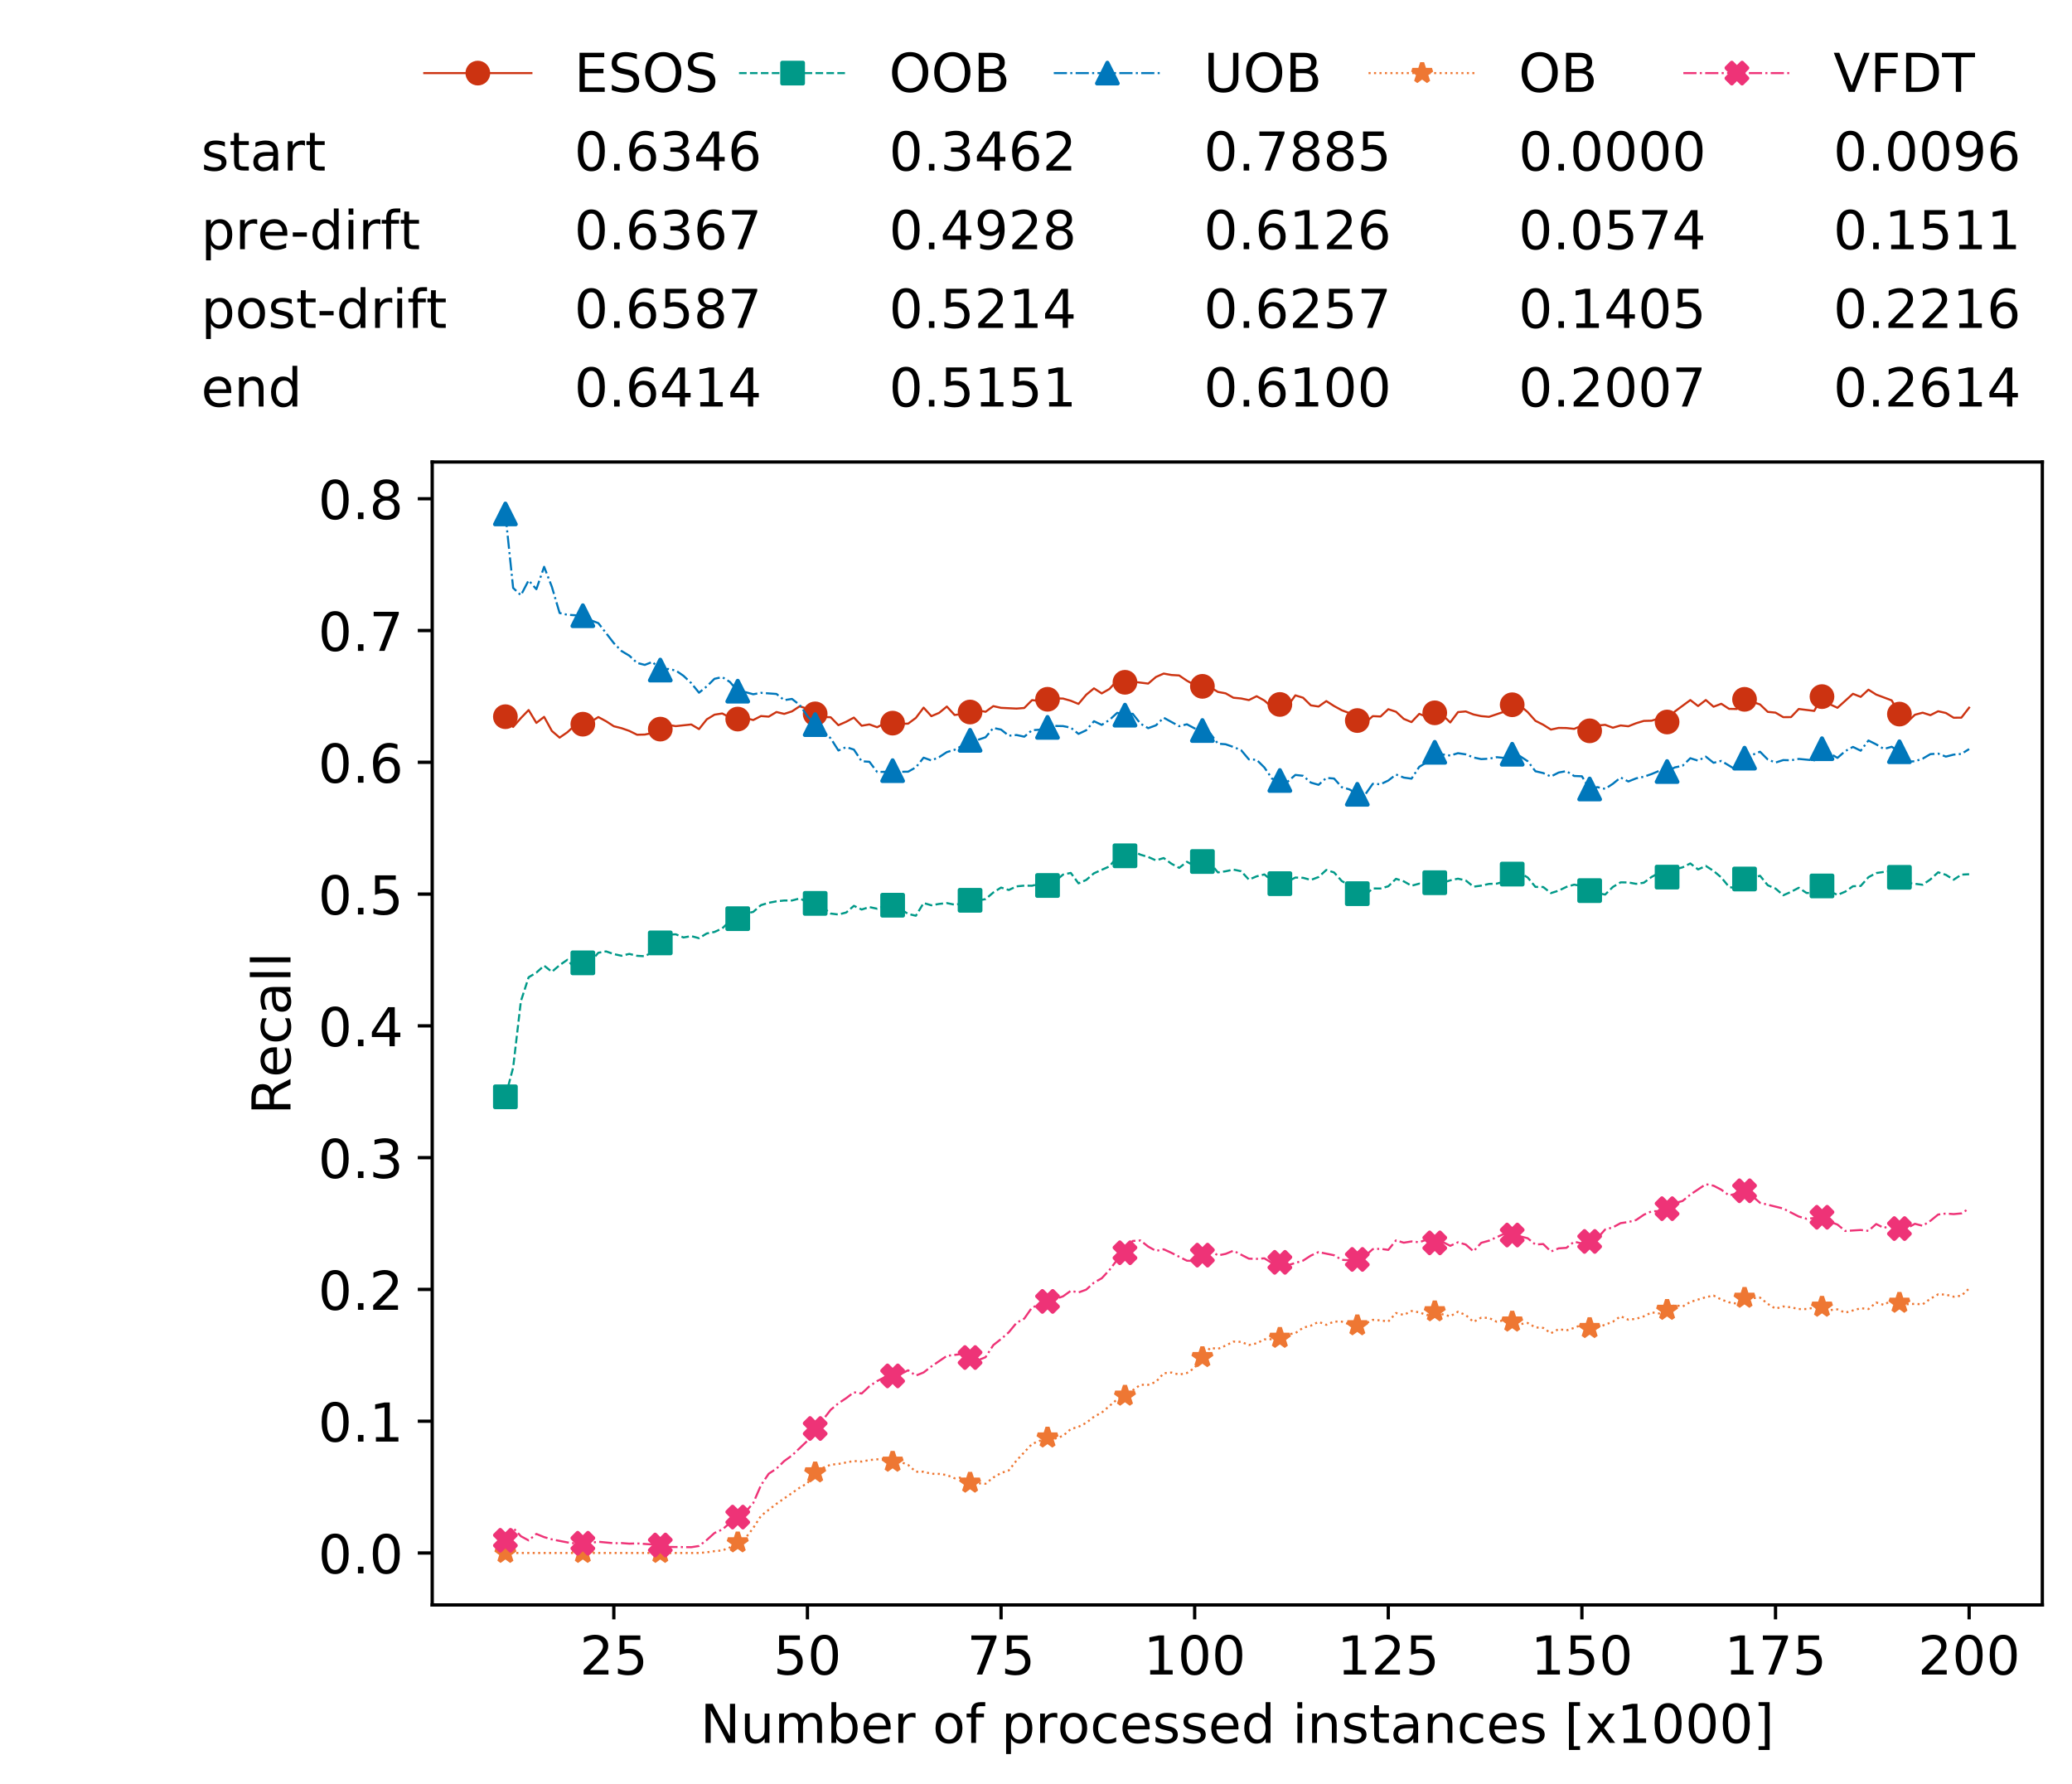 <?xml version="1.0" encoding="utf-8" standalone="no"?>
<!DOCTYPE svg PUBLIC "-//W3C//DTD SVG 1.1//EN"
  "http://www.w3.org/Graphics/SVG/1.1/DTD/svg11.dtd">
<!-- Created with matplotlib (https://matplotlib.org/) -->
<svg height="432.615pt" version="1.1" viewBox="0 0 502.65 432.615" width="502.65pt" xmlns="http://www.w3.org/2000/svg" xmlns:xlink="http://www.w3.org/1999/xlink">
 <defs>
  <style type="text/css">
*{stroke-linecap:butt;stroke-linejoin:round;white-space:pre;}
  </style>
 </defs>
 <g id="figure_1">
  <g id="patch_1">
   <path d="M 0 432.615 
L 502.65 432.615 
L 502.65 0 
L 0 0 
z
" style="fill:#ffffff;"/>
  </g>
  <g id="axes_1">
   <g id="patch_2">
    <path d="M 104.85 389.252 
L 495.45 389.252 
L 495.45 112.052 
L 104.85 112.052 
z
" style="fill:#ffffff;"/>
   </g>
   <g id="matplotlib.axis_1">
    <g id="xtick_1">
     <g id="line2d_1">
      <defs>
       <path d="M 0 0 
L 0 3.5 
" id="me60019fa2c" style="stroke:#000000;stroke-width:0.8;"/>
      </defs>
      <g>
       <use style="stroke:#000000;stroke-width:0.8;" x="148.908" xlink:href="#me60019fa2c" y="389.252"/>
      </g>
     </g>
     <g id="text_1">
      <!-- 25 -->
      <defs>
       <path d="M 19.188 8.297 
L 53.609 8.297 
L 53.609 0 
L 7.328 0 
L 7.328 8.297 
Q 12.938 14.109 22.625 23.891 
Q 32.328 33.688 34.812 36.531 
Q 39.547 41.844 41.422 45.531 
Q 43.312 49.219 43.312 52.781 
Q 43.312 58.594 39.234 62.25 
Q 35.156 65.922 28.609 65.922 
Q 23.969 65.922 18.812 64.312 
Q 13.672 62.703 7.812 59.422 
L 7.812 69.391 
Q 13.766 71.781 18.938 73 
Q 24.125 74.219 28.422 74.219 
Q 39.75 74.219 46.484 68.547 
Q 53.219 62.891 53.219 53.422 
Q 53.219 48.922 51.531 44.891 
Q 49.859 40.875 45.406 35.406 
Q 44.188 33.984 37.641 27.219 
Q 31.109 20.453 19.188 8.297 
z
" id="DejaVuSans-50"/>
       <path d="M 10.797 72.906 
L 49.516 72.906 
L 49.516 64.594 
L 19.828 64.594 
L 19.828 46.734 
Q 21.969 47.469 24.109 47.828 
Q 26.266 48.188 28.422 48.188 
Q 40.625 48.188 47.75 41.5 
Q 54.891 34.812 54.891 23.391 
Q 54.891 11.625 47.562 5.094 
Q 40.234 -1.422 26.906 -1.422 
Q 22.312 -1.422 17.547 -0.641 
Q 12.797 0.141 7.719 1.703 
L 7.719 11.625 
Q 12.109 9.234 16.797 8.062 
Q 21.484 6.891 26.703 6.891 
Q 35.156 6.891 40.078 11.328 
Q 45.016 15.766 45.016 23.391 
Q 45.016 31 40.078 35.438 
Q 35.156 39.891 26.703 39.891 
Q 22.75 39.891 18.812 39.016 
Q 14.891 38.141 10.797 36.281 
z
" id="DejaVuSans-53"/>
      </defs>
      <g transform="translate(140.636 406.13)scale(0.13 -0.13)">
       <use xlink:href="#DejaVuSans-50"/>
       <use x="63.623" xlink:href="#DejaVuSans-53"/>
      </g>
     </g>
    </g>
    <g id="xtick_2">
     <g id="line2d_2">
      <g>
       <use style="stroke:#000000;stroke-width:0.8;" x="195.877" xlink:href="#me60019fa2c" y="389.252"/>
      </g>
     </g>
     <g id="text_2">
      <!-- 50 -->
      <defs>
       <path d="M 31.781 66.406 
Q 24.172 66.406 20.328 58.906 
Q 16.5 51.422 16.5 36.375 
Q 16.5 21.391 20.328 13.891 
Q 24.172 6.391 31.781 6.391 
Q 39.453 6.391 43.281 13.891 
Q 47.125 21.391 47.125 36.375 
Q 47.125 51.422 43.281 58.906 
Q 39.453 66.406 31.781 66.406 
z
M 31.781 74.219 
Q 44.047 74.219 50.516 64.516 
Q 56.984 54.828 56.984 36.375 
Q 56.984 17.969 50.516 8.266 
Q 44.047 -1.422 31.781 -1.422 
Q 19.531 -1.422 13.062 8.266 
Q 6.594 17.969 6.594 36.375 
Q 6.594 54.828 13.062 64.516 
Q 19.531 74.219 31.781 74.219 
z
" id="DejaVuSans-48"/>
      </defs>
      <g transform="translate(187.606 406.13)scale(0.13 -0.13)">
       <use xlink:href="#DejaVuSans-53"/>
       <use x="63.623" xlink:href="#DejaVuSans-48"/>
      </g>
     </g>
    </g>
    <g id="xtick_3">
     <g id="line2d_3">
      <g>
       <use style="stroke:#000000;stroke-width:0.8;" x="242.847" xlink:href="#me60019fa2c" y="389.252"/>
      </g>
     </g>
     <g id="text_3">
      <!-- 75 -->
      <defs>
       <path d="M 8.203 72.906 
L 55.078 72.906 
L 55.078 68.703 
L 28.609 0 
L 18.312 0 
L 43.219 64.594 
L 8.203 64.594 
z
" id="DejaVuSans-55"/>
      </defs>
      <g transform="translate(234.576 406.13)scale(0.13 -0.13)">
       <use xlink:href="#DejaVuSans-55"/>
       <use x="63.623" xlink:href="#DejaVuSans-53"/>
      </g>
     </g>
    </g>
    <g id="xtick_4">
     <g id="line2d_4">
      <g>
       <use style="stroke:#000000;stroke-width:0.8;" x="289.817" xlink:href="#me60019fa2c" y="389.252"/>
      </g>
     </g>
     <g id="text_4">
      <!-- 100 -->
      <defs>
       <path d="M 12.406 8.297 
L 28.516 8.297 
L 28.516 63.922 
L 10.984 60.406 
L 10.984 69.391 
L 28.422 72.906 
L 38.281 72.906 
L 38.281 8.297 
L 54.391 8.297 
L 54.391 0 
L 12.406 0 
z
" id="DejaVuSans-49"/>
      </defs>
      <g transform="translate(277.41 406.13)scale(0.13 -0.13)">
       <use xlink:href="#DejaVuSans-49"/>
       <use x="63.623" xlink:href="#DejaVuSans-48"/>
       <use x="127.246" xlink:href="#DejaVuSans-48"/>
      </g>
     </g>
    </g>
    <g id="xtick_5">
     <g id="line2d_5">
      <g>
       <use style="stroke:#000000;stroke-width:0.8;" x="336.786" xlink:href="#me60019fa2c" y="389.252"/>
      </g>
     </g>
     <g id="text_5">
      <!-- 125 -->
      <g transform="translate(324.379 406.13)scale(0.13 -0.13)">
       <use xlink:href="#DejaVuSans-49"/>
       <use x="63.623" xlink:href="#DejaVuSans-50"/>
       <use x="127.246" xlink:href="#DejaVuSans-53"/>
      </g>
     </g>
    </g>
    <g id="xtick_6">
     <g id="line2d_6">
      <g>
       <use style="stroke:#000000;stroke-width:0.8;" x="383.756" xlink:href="#me60019fa2c" y="389.252"/>
      </g>
     </g>
     <g id="text_6">
      <!-- 150 -->
      <g transform="translate(371.349 406.13)scale(0.13 -0.13)">
       <use xlink:href="#DejaVuSans-49"/>
       <use x="63.623" xlink:href="#DejaVuSans-53"/>
       <use x="127.246" xlink:href="#DejaVuSans-48"/>
      </g>
     </g>
    </g>
    <g id="xtick_7">
     <g id="line2d_7">
      <g>
       <use style="stroke:#000000;stroke-width:0.8;" x="430.726" xlink:href="#me60019fa2c" y="389.252"/>
      </g>
     </g>
     <g id="text_7">
      <!-- 175 -->
      <g transform="translate(418.319 406.13)scale(0.13 -0.13)">
       <use xlink:href="#DejaVuSans-49"/>
       <use x="63.623" xlink:href="#DejaVuSans-55"/>
       <use x="127.246" xlink:href="#DejaVuSans-53"/>
      </g>
     </g>
    </g>
    <g id="xtick_8">
     <g id="line2d_8">
      <g>
       <use style="stroke:#000000;stroke-width:0.8;" x="477.695" xlink:href="#me60019fa2c" y="389.252"/>
      </g>
     </g>
     <g id="text_8">
      <!-- 200 -->
      <g transform="translate(465.289 406.13)scale(0.13 -0.13)">
       <use xlink:href="#DejaVuSans-50"/>
       <use x="63.623" xlink:href="#DejaVuSans-48"/>
       <use x="127.246" xlink:href="#DejaVuSans-48"/>
      </g>
     </g>
    </g>
    <g id="text_9">
     <!-- Number of processed instances [x1000] -->
     <defs>
      <path d="M 9.812 72.906 
L 23.094 72.906 
L 55.422 11.922 
L 55.422 72.906 
L 64.984 72.906 
L 64.984 0 
L 51.703 0 
L 19.391 60.984 
L 19.391 0 
L 9.812 0 
z
" id="DejaVuSans-78"/>
      <path d="M 8.5 21.578 
L 8.5 54.688 
L 17.484 54.688 
L 17.484 21.922 
Q 17.484 14.156 20.5 10.266 
Q 23.531 6.391 29.594 6.391 
Q 36.859 6.391 41.078 11.031 
Q 45.312 15.672 45.312 23.688 
L 45.312 54.688 
L 54.297 54.688 
L 54.297 0 
L 45.312 0 
L 45.312 8.406 
Q 42.047 3.422 37.719 1 
Q 33.406 -1.422 27.688 -1.422 
Q 18.266 -1.422 13.375 4.438 
Q 8.5 10.297 8.5 21.578 
z
M 31.109 56 
z
" id="DejaVuSans-117"/>
      <path d="M 52 44.188 
Q 55.375 50.25 60.062 53.125 
Q 64.75 56 71.094 56 
Q 79.641 56 84.281 50.016 
Q 88.922 44.047 88.922 33.016 
L 88.922 0 
L 79.891 0 
L 79.891 32.719 
Q 79.891 40.578 77.094 44.375 
Q 74.312 48.188 68.609 48.188 
Q 61.625 48.188 57.562 43.547 
Q 53.516 38.922 53.516 30.906 
L 53.516 0 
L 44.484 0 
L 44.484 32.719 
Q 44.484 40.625 41.703 44.406 
Q 38.922 48.188 33.109 48.188 
Q 26.219 48.188 22.156 43.531 
Q 18.109 38.875 18.109 30.906 
L 18.109 0 
L 9.078 0 
L 9.078 54.688 
L 18.109 54.688 
L 18.109 46.188 
Q 21.188 51.219 25.484 53.609 
Q 29.781 56 35.688 56 
Q 41.656 56 45.828 52.969 
Q 50 49.953 52 44.188 
z
" id="DejaVuSans-109"/>
      <path d="M 48.688 27.297 
Q 48.688 37.203 44.609 42.844 
Q 40.531 48.484 33.406 48.484 
Q 26.266 48.484 22.188 42.844 
Q 18.109 37.203 18.109 27.297 
Q 18.109 17.391 22.188 11.75 
Q 26.266 6.109 33.406 6.109 
Q 40.531 6.109 44.609 11.75 
Q 48.688 17.391 48.688 27.297 
z
M 18.109 46.391 
Q 20.953 51.266 25.266 53.625 
Q 29.594 56 35.594 56 
Q 45.562 56 51.781 48.094 
Q 58.016 40.188 58.016 27.297 
Q 58.016 14.406 51.781 6.484 
Q 45.562 -1.422 35.594 -1.422 
Q 29.594 -1.422 25.266 0.953 
Q 20.953 3.328 18.109 8.203 
L 18.109 0 
L 9.078 0 
L 9.078 75.984 
L 18.109 75.984 
z
" id="DejaVuSans-98"/>
      <path d="M 56.203 29.594 
L 56.203 25.203 
L 14.891 25.203 
Q 15.484 15.922 20.484 11.062 
Q 25.484 6.203 34.422 6.203 
Q 39.594 6.203 44.453 7.469 
Q 49.312 8.734 54.109 11.281 
L 54.109 2.781 
Q 49.266 0.734 44.188 -0.344 
Q 39.109 -1.422 33.891 -1.422 
Q 20.797 -1.422 13.156 6.188 
Q 5.516 13.812 5.516 26.812 
Q 5.516 40.234 12.766 48.109 
Q 20.016 56 32.328 56 
Q 43.359 56 49.781 48.891 
Q 56.203 41.797 56.203 29.594 
z
M 47.219 32.234 
Q 47.125 39.594 43.094 43.984 
Q 39.062 48.391 32.422 48.391 
Q 24.906 48.391 20.391 44.141 
Q 15.875 39.891 15.188 32.172 
z
" id="DejaVuSans-101"/>
      <path d="M 41.109 46.297 
Q 39.594 47.172 37.812 47.578 
Q 36.031 48 33.891 48 
Q 26.266 48 22.188 43.047 
Q 18.109 38.094 18.109 28.812 
L 18.109 0 
L 9.078 0 
L 9.078 54.688 
L 18.109 54.688 
L 18.109 46.188 
Q 20.953 51.172 25.484 53.578 
Q 30.031 56 36.531 56 
Q 37.453 56 38.578 55.875 
Q 39.703 55.766 41.062 55.516 
z
" id="DejaVuSans-114"/>
      <path id="DejaVuSans-32"/>
      <path d="M 30.609 48.391 
Q 23.391 48.391 19.188 42.75 
Q 14.984 37.109 14.984 27.297 
Q 14.984 17.484 19.156 11.844 
Q 23.344 6.203 30.609 6.203 
Q 37.797 6.203 41.984 11.859 
Q 46.188 17.531 46.188 27.297 
Q 46.188 37.016 41.984 42.703 
Q 37.797 48.391 30.609 48.391 
z
M 30.609 56 
Q 42.328 56 49.016 48.375 
Q 55.719 40.766 55.719 27.297 
Q 55.719 13.875 49.016 6.219 
Q 42.328 -1.422 30.609 -1.422 
Q 18.844 -1.422 12.172 6.219 
Q 5.516 13.875 5.516 27.297 
Q 5.516 40.766 12.172 48.375 
Q 18.844 56 30.609 56 
z
" id="DejaVuSans-111"/>
      <path d="M 37.109 75.984 
L 37.109 68.5 
L 28.516 68.5 
Q 23.688 68.5 21.797 66.547 
Q 19.922 64.594 19.922 59.516 
L 19.922 54.688 
L 34.719 54.688 
L 34.719 47.703 
L 19.922 47.703 
L 19.922 0 
L 10.891 0 
L 10.891 47.703 
L 2.297 47.703 
L 2.297 54.688 
L 10.891 54.688 
L 10.891 58.5 
Q 10.891 67.625 15.141 71.797 
Q 19.391 75.984 28.609 75.984 
z
" id="DejaVuSans-102"/>
      <path d="M 18.109 8.203 
L 18.109 -20.797 
L 9.078 -20.797 
L 9.078 54.688 
L 18.109 54.688 
L 18.109 46.391 
Q 20.953 51.266 25.266 53.625 
Q 29.594 56 35.594 56 
Q 45.562 56 51.781 48.094 
Q 58.016 40.188 58.016 27.297 
Q 58.016 14.406 51.781 6.484 
Q 45.562 -1.422 35.594 -1.422 
Q 29.594 -1.422 25.266 0.953 
Q 20.953 3.328 18.109 8.203 
z
M 48.688 27.297 
Q 48.688 37.203 44.609 42.844 
Q 40.531 48.484 33.406 48.484 
Q 26.266 48.484 22.188 42.844 
Q 18.109 37.203 18.109 27.297 
Q 18.109 17.391 22.188 11.75 
Q 26.266 6.109 33.406 6.109 
Q 40.531 6.109 44.609 11.75 
Q 48.688 17.391 48.688 27.297 
z
" id="DejaVuSans-112"/>
      <path d="M 48.781 52.594 
L 48.781 44.188 
Q 44.969 46.297 41.141 47.344 
Q 37.312 48.391 33.406 48.391 
Q 24.656 48.391 19.812 42.844 
Q 14.984 37.312 14.984 27.297 
Q 14.984 17.281 19.812 11.734 
Q 24.656 6.203 33.406 6.203 
Q 37.312 6.203 41.141 7.25 
Q 44.969 8.297 48.781 10.406 
L 48.781 2.094 
Q 45.016 0.344 40.984 -0.531 
Q 36.969 -1.422 32.422 -1.422 
Q 20.062 -1.422 12.781 6.344 
Q 5.516 14.109 5.516 27.297 
Q 5.516 40.672 12.859 48.328 
Q 20.219 56 33.016 56 
Q 37.156 56 41.109 55.141 
Q 45.062 54.297 48.781 52.594 
z
" id="DejaVuSans-99"/>
      <path d="M 44.281 53.078 
L 44.281 44.578 
Q 40.484 46.531 36.375 47.5 
Q 32.281 48.484 27.875 48.484 
Q 21.188 48.484 17.844 46.438 
Q 14.5 44.391 14.5 40.281 
Q 14.5 37.156 16.891 35.375 
Q 19.281 33.594 26.516 31.984 
L 29.594 31.297 
Q 39.156 29.25 43.188 25.516 
Q 47.219 21.781 47.219 15.094 
Q 47.219 7.469 41.188 3.016 
Q 35.156 -1.422 24.609 -1.422 
Q 20.219 -1.422 15.453 -0.562 
Q 10.688 0.297 5.422 2 
L 5.422 11.281 
Q 10.406 8.688 15.234 7.391 
Q 20.062 6.109 24.812 6.109 
Q 31.156 6.109 34.562 8.281 
Q 37.984 10.453 37.984 14.406 
Q 37.984 18.062 35.516 20.016 
Q 33.062 21.969 24.703 23.781 
L 21.578 24.516 
Q 13.234 26.266 9.516 29.906 
Q 5.812 33.547 5.812 39.891 
Q 5.812 47.609 11.281 51.797 
Q 16.75 56 26.812 56 
Q 31.781 56 36.172 55.266 
Q 40.578 54.547 44.281 53.078 
z
" id="DejaVuSans-115"/>
      <path d="M 45.406 46.391 
L 45.406 75.984 
L 54.391 75.984 
L 54.391 0 
L 45.406 0 
L 45.406 8.203 
Q 42.578 3.328 38.25 0.953 
Q 33.938 -1.422 27.875 -1.422 
Q 17.969 -1.422 11.734 6.484 
Q 5.516 14.406 5.516 27.297 
Q 5.516 40.188 11.734 48.094 
Q 17.969 56 27.875 56 
Q 33.938 56 38.25 53.625 
Q 42.578 51.266 45.406 46.391 
z
M 14.797 27.297 
Q 14.797 17.391 18.875 11.75 
Q 22.953 6.109 30.078 6.109 
Q 37.203 6.109 41.297 11.75 
Q 45.406 17.391 45.406 27.297 
Q 45.406 37.203 41.297 42.844 
Q 37.203 48.484 30.078 48.484 
Q 22.953 48.484 18.875 42.844 
Q 14.797 37.203 14.797 27.297 
z
" id="DejaVuSans-100"/>
      <path d="M 9.422 54.688 
L 18.406 54.688 
L 18.406 0 
L 9.422 0 
z
M 9.422 75.984 
L 18.406 75.984 
L 18.406 64.594 
L 9.422 64.594 
z
" id="DejaVuSans-105"/>
      <path d="M 54.891 33.016 
L 54.891 0 
L 45.906 0 
L 45.906 32.719 
Q 45.906 40.484 42.875 44.328 
Q 39.844 48.188 33.797 48.188 
Q 26.516 48.188 22.312 43.547 
Q 18.109 38.922 18.109 30.906 
L 18.109 0 
L 9.078 0 
L 9.078 54.688 
L 18.109 54.688 
L 18.109 46.188 
Q 21.344 51.125 25.703 53.562 
Q 30.078 56 35.797 56 
Q 45.219 56 50.047 50.172 
Q 54.891 44.344 54.891 33.016 
z
" id="DejaVuSans-110"/>
      <path d="M 18.312 70.219 
L 18.312 54.688 
L 36.812 54.688 
L 36.812 47.703 
L 18.312 47.703 
L 18.312 18.016 
Q 18.312 11.328 20.141 9.422 
Q 21.969 7.516 27.594 7.516 
L 36.812 7.516 
L 36.812 0 
L 27.594 0 
Q 17.188 0 13.234 3.875 
Q 9.281 7.766 9.281 18.016 
L 9.281 47.703 
L 2.688 47.703 
L 2.688 54.688 
L 9.281 54.688 
L 9.281 70.219 
z
" id="DejaVuSans-116"/>
      <path d="M 34.281 27.484 
Q 23.391 27.484 19.188 25 
Q 14.984 22.516 14.984 16.5 
Q 14.984 11.719 18.141 8.906 
Q 21.297 6.109 26.703 6.109 
Q 34.188 6.109 38.703 11.406 
Q 43.219 16.703 43.219 25.484 
L 43.219 27.484 
z
M 52.203 31.203 
L 52.203 0 
L 43.219 0 
L 43.219 8.297 
Q 40.141 3.328 35.547 0.953 
Q 30.953 -1.422 24.312 -1.422 
Q 15.922 -1.422 10.953 3.297 
Q 6 8.016 6 15.922 
Q 6 25.141 12.172 29.828 
Q 18.359 34.516 30.609 34.516 
L 43.219 34.516 
L 43.219 35.406 
Q 43.219 41.609 39.141 45 
Q 35.062 48.391 27.688 48.391 
Q 23 48.391 18.547 47.266 
Q 14.109 46.141 10.016 43.891 
L 10.016 52.203 
Q 14.938 54.109 19.578 55.047 
Q 24.219 56 28.609 56 
Q 40.484 56 46.344 49.844 
Q 52.203 43.703 52.203 31.203 
z
" id="DejaVuSans-97"/>
      <path d="M 8.594 75.984 
L 29.297 75.984 
L 29.297 69 
L 17.578 69 
L 17.578 -6.203 
L 29.297 -6.203 
L 29.297 -13.188 
L 8.594 -13.188 
z
" id="DejaVuSans-91"/>
      <path d="M 54.891 54.688 
L 35.109 28.078 
L 55.906 0 
L 45.312 0 
L 29.391 21.484 
L 13.484 0 
L 2.875 0 
L 24.125 28.609 
L 4.688 54.688 
L 15.281 54.688 
L 29.781 35.203 
L 44.281 54.688 
z
" id="DejaVuSans-120"/>
      <path d="M 30.422 75.984 
L 30.422 -13.188 
L 9.719 -13.188 
L 9.719 -6.203 
L 21.391 -6.203 
L 21.391 69 
L 9.719 69 
L 9.719 75.984 
z
" id="DejaVuSans-93"/>
     </defs>
     <g transform="translate(169.881 422.711)scale(0.13 -0.13)">
      <use xlink:href="#DejaVuSans-78"/>
      <use x="74.805" xlink:href="#DejaVuSans-117"/>
      <use x="138.184" xlink:href="#DejaVuSans-109"/>
      <use x="235.596" xlink:href="#DejaVuSans-98"/>
      <use x="299.072" xlink:href="#DejaVuSans-101"/>
      <use x="360.596" xlink:href="#DejaVuSans-114"/>
      <use x="401.709" xlink:href="#DejaVuSans-32"/>
      <use x="433.496" xlink:href="#DejaVuSans-111"/>
      <use x="494.678" xlink:href="#DejaVuSans-102"/>
      <use x="529.883" xlink:href="#DejaVuSans-32"/>
      <use x="561.67" xlink:href="#DejaVuSans-112"/>
      <use x="625.146" xlink:href="#DejaVuSans-114"/>
      <use x="666.229" xlink:href="#DejaVuSans-111"/>
      <use x="727.41" xlink:href="#DejaVuSans-99"/>
      <use x="782.391" xlink:href="#DejaVuSans-101"/>
      <use x="843.914" xlink:href="#DejaVuSans-115"/>
      <use x="896.014" xlink:href="#DejaVuSans-115"/>
      <use x="948.113" xlink:href="#DejaVuSans-101"/>
      <use x="1009.637" xlink:href="#DejaVuSans-100"/>
      <use x="1073.113" xlink:href="#DejaVuSans-32"/>
      <use x="1104.9" xlink:href="#DejaVuSans-105"/>
      <use x="1132.684" xlink:href="#DejaVuSans-110"/>
      <use x="1196.062" xlink:href="#DejaVuSans-115"/>
      <use x="1248.162" xlink:href="#DejaVuSans-116"/>
      <use x="1287.371" xlink:href="#DejaVuSans-97"/>
      <use x="1348.65" xlink:href="#DejaVuSans-110"/>
      <use x="1412.029" xlink:href="#DejaVuSans-99"/>
      <use x="1467.01" xlink:href="#DejaVuSans-101"/>
      <use x="1528.533" xlink:href="#DejaVuSans-115"/>
      <use x="1580.633" xlink:href="#DejaVuSans-32"/>
      <use x="1612.42" xlink:href="#DejaVuSans-91"/>
      <use x="1651.434" xlink:href="#DejaVuSans-120"/>
      <use x="1710.613" xlink:href="#DejaVuSans-49"/>
      <use x="1774.236" xlink:href="#DejaVuSans-48"/>
      <use x="1837.859" xlink:href="#DejaVuSans-48"/>
      <use x="1901.482" xlink:href="#DejaVuSans-48"/>
      <use x="1965.105" xlink:href="#DejaVuSans-93"/>
     </g>
    </g>
   </g>
   <g id="matplotlib.axis_2">
    <g id="ytick_1">
     <g id="line2d_9">
      <defs>
       <path d="M 0 0 
L -3.5 0 
" id="mba81ec1b15" style="stroke:#000000;stroke-width:0.8;"/>
      </defs>
      <g>
       <use style="stroke:#000000;stroke-width:0.8;" x="104.85" xlink:href="#mba81ec1b15" y="376.652"/>
      </g>
     </g>
     <g id="text_10">
      <!-- 0.0 -->
      <defs>
       <path d="M 10.688 12.406 
L 21 12.406 
L 21 0 
L 10.688 0 
z
" id="DejaVuSans-46"/>
      </defs>
      <g transform="translate(77.176 381.591)scale(0.13 -0.13)">
       <use xlink:href="#DejaVuSans-48"/>
       <use x="63.623" xlink:href="#DejaVuSans-46"/>
       <use x="95.41" xlink:href="#DejaVuSans-48"/>
      </g>
     </g>
    </g>
    <g id="ytick_2">
     <g id="line2d_10">
      <g>
       <use style="stroke:#000000;stroke-width:0.8;" x="104.85" xlink:href="#mba81ec1b15" y="344.691"/>
      </g>
     </g>
     <g id="text_11">
      <!-- 0.1 -->
      <g transform="translate(77.176 349.63)scale(0.13 -0.13)">
       <use xlink:href="#DejaVuSans-48"/>
       <use x="63.623" xlink:href="#DejaVuSans-46"/>
       <use x="95.41" xlink:href="#DejaVuSans-49"/>
      </g>
     </g>
    </g>
    <g id="ytick_3">
     <g id="line2d_11">
      <g>
       <use style="stroke:#000000;stroke-width:0.8;" x="104.85" xlink:href="#mba81ec1b15" y="312.73"/>
      </g>
     </g>
     <g id="text_12">
      <!-- 0.2 -->
      <g transform="translate(77.176 317.669)scale(0.13 -0.13)">
       <use xlink:href="#DejaVuSans-48"/>
       <use x="63.623" xlink:href="#DejaVuSans-46"/>
       <use x="95.41" xlink:href="#DejaVuSans-50"/>
      </g>
     </g>
    </g>
    <g id="ytick_4">
     <g id="line2d_12">
      <g>
       <use style="stroke:#000000;stroke-width:0.8;" x="104.85" xlink:href="#mba81ec1b15" y="280.769"/>
      </g>
     </g>
     <g id="text_13">
      <!-- 0.3 -->
      <defs>
       <path d="M 40.578 39.312 
Q 47.656 37.797 51.625 33 
Q 55.609 28.219 55.609 21.188 
Q 55.609 10.406 48.188 4.484 
Q 40.766 -1.422 27.094 -1.422 
Q 22.516 -1.422 17.656 -0.516 
Q 12.797 0.391 7.625 2.203 
L 7.625 11.719 
Q 11.719 9.328 16.594 8.109 
Q 21.484 6.891 26.812 6.891 
Q 36.078 6.891 40.938 10.547 
Q 45.797 14.203 45.797 21.188 
Q 45.797 27.641 41.281 31.266 
Q 36.766 34.906 28.719 34.906 
L 20.219 34.906 
L 20.219 43.016 
L 29.109 43.016 
Q 36.375 43.016 40.234 45.922 
Q 44.094 48.828 44.094 54.297 
Q 44.094 59.906 40.109 62.906 
Q 36.141 65.922 28.719 65.922 
Q 24.656 65.922 20.016 65.031 
Q 15.375 64.156 9.812 62.312 
L 9.812 71.094 
Q 15.438 72.656 20.344 73.438 
Q 25.25 74.219 29.594 74.219 
Q 40.828 74.219 47.359 69.109 
Q 53.906 64.016 53.906 55.328 
Q 53.906 49.266 50.438 45.094 
Q 46.969 40.922 40.578 39.312 
z
" id="DejaVuSans-51"/>
      </defs>
      <g transform="translate(77.176 285.708)scale(0.13 -0.13)">
       <use xlink:href="#DejaVuSans-48"/>
       <use x="63.623" xlink:href="#DejaVuSans-46"/>
       <use x="95.41" xlink:href="#DejaVuSans-51"/>
      </g>
     </g>
    </g>
    <g id="ytick_5">
     <g id="line2d_13">
      <g>
       <use style="stroke:#000000;stroke-width:0.8;" x="104.85" xlink:href="#mba81ec1b15" y="248.808"/>
      </g>
     </g>
     <g id="text_14">
      <!-- 0.4 -->
      <defs>
       <path d="M 37.797 64.312 
L 12.891 25.391 
L 37.797 25.391 
z
M 35.203 72.906 
L 47.609 72.906 
L 47.609 25.391 
L 58.016 25.391 
L 58.016 17.188 
L 47.609 17.188 
L 47.609 0 
L 37.797 0 
L 37.797 17.188 
L 4.891 17.188 
L 4.891 26.703 
z
" id="DejaVuSans-52"/>
      </defs>
      <g transform="translate(77.176 253.747)scale(0.13 -0.13)">
       <use xlink:href="#DejaVuSans-48"/>
       <use x="63.623" xlink:href="#DejaVuSans-46"/>
       <use x="95.41" xlink:href="#DejaVuSans-52"/>
      </g>
     </g>
    </g>
    <g id="ytick_6">
     <g id="line2d_14">
      <g>
       <use style="stroke:#000000;stroke-width:0.8;" x="104.85" xlink:href="#mba81ec1b15" y="216.847"/>
      </g>
     </g>
     <g id="text_15">
      <!-- 0.5 -->
      <g transform="translate(77.176 221.786)scale(0.13 -0.13)">
       <use xlink:href="#DejaVuSans-48"/>
       <use x="63.623" xlink:href="#DejaVuSans-46"/>
       <use x="95.41" xlink:href="#DejaVuSans-53"/>
      </g>
     </g>
    </g>
    <g id="ytick_7">
     <g id="line2d_15">
      <g>
       <use style="stroke:#000000;stroke-width:0.8;" x="104.85" xlink:href="#mba81ec1b15" y="184.886"/>
      </g>
     </g>
     <g id="text_16">
      <!-- 0.6 -->
      <defs>
       <path d="M 33.016 40.375 
Q 26.375 40.375 22.484 35.828 
Q 18.609 31.297 18.609 23.391 
Q 18.609 15.531 22.484 10.953 
Q 26.375 6.391 33.016 6.391 
Q 39.656 6.391 43.531 10.953 
Q 47.406 15.531 47.406 23.391 
Q 47.406 31.297 43.531 35.828 
Q 39.656 40.375 33.016 40.375 
z
M 52.594 71.297 
L 52.594 62.312 
Q 48.875 64.062 45.094 64.984 
Q 41.312 65.922 37.594 65.922 
Q 27.828 65.922 22.672 59.328 
Q 17.531 52.734 16.797 39.406 
Q 19.672 43.656 24.016 45.922 
Q 28.375 48.188 33.594 48.188 
Q 44.578 48.188 50.953 41.516 
Q 57.328 34.859 57.328 23.391 
Q 57.328 12.156 50.688 5.359 
Q 44.047 -1.422 33.016 -1.422 
Q 20.359 -1.422 13.672 8.266 
Q 6.984 17.969 6.984 36.375 
Q 6.984 53.656 15.188 63.938 
Q 23.391 74.219 37.203 74.219 
Q 40.922 74.219 44.703 73.484 
Q 48.484 72.75 52.594 71.297 
z
" id="DejaVuSans-54"/>
      </defs>
      <g transform="translate(77.176 189.825)scale(0.13 -0.13)">
       <use xlink:href="#DejaVuSans-48"/>
       <use x="63.623" xlink:href="#DejaVuSans-46"/>
       <use x="95.41" xlink:href="#DejaVuSans-54"/>
      </g>
     </g>
    </g>
    <g id="ytick_8">
     <g id="line2d_16">
      <g>
       <use style="stroke:#000000;stroke-width:0.8;" x="104.85" xlink:href="#mba81ec1b15" y="152.925"/>
      </g>
     </g>
     <g id="text_17">
      <!-- 0.7 -->
      <g transform="translate(77.176 157.864)scale(0.13 -0.13)">
       <use xlink:href="#DejaVuSans-48"/>
       <use x="63.623" xlink:href="#DejaVuSans-46"/>
       <use x="95.41" xlink:href="#DejaVuSans-55"/>
      </g>
     </g>
    </g>
    <g id="ytick_9">
     <g id="line2d_17">
      <g>
       <use style="stroke:#000000;stroke-width:0.8;" x="104.85" xlink:href="#mba81ec1b15" y="120.964"/>
      </g>
     </g>
     <g id="text_18">
      <!-- 0.8 -->
      <defs>
       <path d="M 31.781 34.625 
Q 24.75 34.625 20.719 30.859 
Q 16.703 27.094 16.703 20.516 
Q 16.703 13.922 20.719 10.156 
Q 24.75 6.391 31.781 6.391 
Q 38.812 6.391 42.859 10.172 
Q 46.922 13.969 46.922 20.516 
Q 46.922 27.094 42.891 30.859 
Q 38.875 34.625 31.781 34.625 
z
M 21.922 38.812 
Q 15.578 40.375 12.031 44.719 
Q 8.5 49.078 8.5 55.328 
Q 8.5 64.062 14.719 69.141 
Q 20.953 74.219 31.781 74.219 
Q 42.672 74.219 48.875 69.141 
Q 55.078 64.062 55.078 55.328 
Q 55.078 49.078 51.531 44.719 
Q 48 40.375 41.703 38.812 
Q 48.828 37.156 52.797 32.312 
Q 56.781 27.484 56.781 20.516 
Q 56.781 9.906 50.312 4.234 
Q 43.844 -1.422 31.781 -1.422 
Q 19.734 -1.422 13.25 4.234 
Q 6.781 9.906 6.781 20.516 
Q 6.781 27.484 10.781 32.312 
Q 14.797 37.156 21.922 38.812 
z
M 18.312 54.391 
Q 18.312 48.734 21.844 45.562 
Q 25.391 42.391 31.781 42.391 
Q 38.141 42.391 41.719 45.562 
Q 45.312 48.734 45.312 54.391 
Q 45.312 60.062 41.719 63.234 
Q 38.141 66.406 31.781 66.406 
Q 25.391 66.406 21.844 63.234 
Q 18.312 60.062 18.312 54.391 
z
" id="DejaVuSans-56"/>
      </defs>
      <g transform="translate(77.176 125.903)scale(0.13 -0.13)">
       <use xlink:href="#DejaVuSans-48"/>
       <use x="63.623" xlink:href="#DejaVuSans-46"/>
       <use x="95.41" xlink:href="#DejaVuSans-56"/>
      </g>
     </g>
    </g>
    <g id="text_19">
     <!-- Recall -->
     <defs>
      <path d="M 44.391 34.188 
Q 47.562 33.109 50.562 29.594 
Q 53.562 26.078 56.594 19.922 
L 66.609 0 
L 56 0 
L 46.688 18.703 
Q 43.062 26.031 39.672 28.422 
Q 36.281 30.812 30.422 30.812 
L 19.672 30.812 
L 19.672 0 
L 9.812 0 
L 9.812 72.906 
L 32.078 72.906 
Q 44.578 72.906 50.734 67.672 
Q 56.891 62.453 56.891 51.906 
Q 56.891 45.016 53.688 40.469 
Q 50.484 35.938 44.391 34.188 
z
M 19.672 64.797 
L 19.672 38.922 
L 32.078 38.922 
Q 39.203 38.922 42.844 42.219 
Q 46.484 45.516 46.484 51.906 
Q 46.484 58.297 42.844 61.547 
Q 39.203 64.797 32.078 64.797 
z
" id="DejaVuSans-82"/>
      <path d="M 9.422 75.984 
L 18.406 75.984 
L 18.406 0 
L 9.422 0 
z
" id="DejaVuSans-108"/>
     </defs>
     <g transform="translate(70.472 270.333)rotate(-90)scale(0.13 -0.13)">
      <use xlink:href="#DejaVuSans-82"/>
      <use x="69.42" xlink:href="#DejaVuSans-101"/>
      <use x="130.943" xlink:href="#DejaVuSans-99"/>
      <use x="185.924" xlink:href="#DejaVuSans-97"/>
      <use x="247.203" xlink:href="#DejaVuSans-108"/>
      <use x="274.986" xlink:href="#DejaVuSans-108"/>
     </g>
    </g>
   </g>
   <g id="line2d_18"/>
   <g id="line2d_19"/>
   <g id="line2d_20"/>
   <g id="line2d_21"/>
   <g id="line2d_22"/>
   <g id="line2d_23">
    <path clip-path="url(#p2a599469d1)" d="M 122.605 173.823 
L 124.483 176.31 
L 126.362 174.155 
L 128.241 172.212 
L 130.12 175.328 
L 131.998 173.863 
L 133.877 177.281 
L 135.756 178.897 
L 137.635 177.603 
L 139.514 175.878 
L 141.392 175.64 
L 143.271 175.108 
L 145.15 173.911 
L 147.029 174.924 
L 148.908 176.14 
L 150.786 176.611 
L 152.665 177.269 
L 154.544 178.2 
L 156.423 178.156 
L 158.302 177.77 
L 162.059 175.812 
L 163.938 176.113 
L 167.695 175.709 
L 169.574 176.832 
L 171.453 174.476 
L 173.332 173.333 
L 175.211 173.037 
L 177.089 174.029 
L 178.968 174.404 
L 180.847 174.121 
L 182.726 174.635 
L 184.605 173.668 
L 186.483 173.81 
L 188.362 172.689 
L 190.241 173.143 
L 192.12 172.534 
L 193.998 171.299 
L 195.877 171.913 
L 197.756 173.14 
L 199.635 173.888 
L 201.514 173.955 
L 203.392 175.883 
L 205.271 175.053 
L 207.15 174.039 
L 209.029 176.016 
L 210.908 175.694 
L 212.786 176.377 
L 214.665 175.403 
L 216.544 175.384 
L 218.423 175.537 
L 220.302 175.507 
L 222.18 174.118 
L 224.059 171.626 
L 225.938 173.695 
L 227.817 172.9 
L 229.695 171.36 
L 231.574 173.408 
L 233.453 173.17 
L 237.211 172.251 
L 239.089 172.634 
L 240.968 171.262 
L 242.847 171.676 
L 246.605 171.855 
L 248.483 171.708 
L 250.362 169.806 
L 252.241 170.004 
L 254.12 169.599 
L 255.998 169.391 
L 257.877 169.421 
L 259.756 169.953 
L 261.635 170.724 
L 263.514 168.49 
L 265.392 166.948 
L 267.271 168.172 
L 269.15 167.091 
L 271.029 165.04 
L 272.908 165.478 
L 274.786 165.325 
L 278.544 165.794 
L 280.423 164.191 
L 282.302 163.363 
L 284.18 163.707 
L 286.059 163.821 
L 287.938 165.101 
L 289.817 166.112 
L 291.695 166.463 
L 293.574 166.676 
L 295.453 167.81 
L 297.332 168.159 
L 299.211 169.222 
L 301.089 169.403 
L 302.968 169.795 
L 304.847 168.856 
L 306.726 169.9 
L 308.605 171.557 
L 310.483 170.854 
L 312.362 171.282 
L 314.241 168.644 
L 316.12 169.221 
L 317.998 171.069 
L 319.877 171.36 
L 321.756 170.035 
L 323.635 171.238 
L 325.514 172.263 
L 327.392 172.973 
L 329.271 174.757 
L 331.15 175.311 
L 333.029 173.686 
L 334.908 173.778 
L 336.786 172.004 
L 338.665 172.627 
L 340.544 174.355 
L 342.423 175.136 
L 344.302 173.139 
L 346.18 173.879 
L 348.059 172.885 
L 349.938 173.406 
L 351.817 175.222 
L 353.695 172.712 
L 355.574 172.547 
L 357.453 173.283 
L 359.332 173.684 
L 361.211 173.858 
L 364.968 172.591 
L 366.847 170.929 
L 368.726 171.107 
L 370.605 172.712 
L 372.483 174.82 
L 374.362 175.771 
L 376.241 176.952 
L 378.12 176.543 
L 379.998 176.575 
L 381.877 176.775 
L 383.756 175.983 
L 385.635 177.252 
L 387.514 175.964 
L 389.392 175.794 
L 391.271 176.494 
L 393.15 175.945 
L 395.029 176.147 
L 396.908 175.408 
L 398.786 174.841 
L 400.665 174.794 
L 402.544 174.215 
L 404.423 175.111 
L 406.302 172.559 
L 410.059 169.788 
L 411.938 171.236 
L 413.817 169.779 
L 415.695 171.404 
L 417.574 170.69 
L 419.453 171.919 
L 421.332 171.959 
L 423.211 169.611 
L 426.968 170.85 
L 428.847 172.652 
L 430.726 172.838 
L 432.605 173.934 
L 434.483 173.926 
L 436.362 171.95 
L 440.12 172.42 
L 441.998 168.951 
L 443.877 170.793 
L 445.756 171.663 
L 449.514 168.271 
L 451.392 169.018 
L 453.271 167.273 
L 455.15 168.461 
L 458.908 169.861 
L 460.786 173.193 
L 462.665 175.136 
L 464.544 173.352 
L 466.423 172.852 
L 468.302 173.455 
L 470.18 172.498 
L 472.059 172.924 
L 473.938 174.072 
L 475.817 174.051 
L 477.695 171.641 
L 477.695 171.641 
" style="fill:none;stroke:#cc3311;stroke-linecap:square;stroke-width:0.5;"/>
    <defs>
     <path d="M 0 2.5 
C 0.663 2.5 1.299 2.237 1.768 1.768 
C 2.237 1.299 2.5 0.663 2.5 0 
C 2.5 -0.663 2.237 -1.299 1.768 -1.768 
C 1.299 -2.237 0.663 -2.5 0 -2.5 
C -0.663 -2.5 -1.299 -2.237 -1.768 -1.768 
C -2.237 -1.299 -2.5 -0.663 -2.5 0 
C -2.5 0.663 -2.237 1.299 -1.768 1.768 
C -1.299 2.237 -0.663 2.5 0 2.5 
z
" id="m7309843617" style="stroke:#cc3311;"/>
    </defs>
    <g clip-path="url(#p2a599469d1)">
     <use style="fill:#cc3311;stroke:#cc3311;" x="122.605" xlink:href="#m7309843617" y="173.823"/>
     <use style="fill:#cc3311;stroke:#cc3311;" x="141.392" xlink:href="#m7309843617" y="175.64"/>
     <use style="fill:#cc3311;stroke:#cc3311;" x="160.18" xlink:href="#m7309843617" y="176.836"/>
     <use style="fill:#cc3311;stroke:#cc3311;" x="178.968" xlink:href="#m7309843617" y="174.404"/>
     <use style="fill:#cc3311;stroke:#cc3311;" x="197.756" xlink:href="#m7309843617" y="173.14"/>
     <use style="fill:#cc3311;stroke:#cc3311;" x="216.544" xlink:href="#m7309843617" y="175.384"/>
     <use style="fill:#cc3311;stroke:#cc3311;" x="235.332" xlink:href="#m7309843617" y="172.688"/>
     <use style="fill:#cc3311;stroke:#cc3311;" x="254.12" xlink:href="#m7309843617" y="169.599"/>
     <use style="fill:#cc3311;stroke:#cc3311;" x="272.908" xlink:href="#m7309843617" y="165.478"/>
     <use style="fill:#cc3311;stroke:#cc3311;" x="291.695" xlink:href="#m7309843617" y="166.463"/>
     <use style="fill:#cc3311;stroke:#cc3311;" x="310.483" xlink:href="#m7309843617" y="170.854"/>
     <use style="fill:#cc3311;stroke:#cc3311;" x="329.271" xlink:href="#m7309843617" y="174.757"/>
     <use style="fill:#cc3311;stroke:#cc3311;" x="348.059" xlink:href="#m7309843617" y="172.885"/>
     <use style="fill:#cc3311;stroke:#cc3311;" x="366.847" xlink:href="#m7309843617" y="170.929"/>
     <use style="fill:#cc3311;stroke:#cc3311;" x="385.635" xlink:href="#m7309843617" y="177.252"/>
     <use style="fill:#cc3311;stroke:#cc3311;" x="404.423" xlink:href="#m7309843617" y="175.111"/>
     <use style="fill:#cc3311;stroke:#cc3311;" x="423.211" xlink:href="#m7309843617" y="169.611"/>
     <use style="fill:#cc3311;stroke:#cc3311;" x="441.998" xlink:href="#m7309843617" y="168.951"/>
     <use style="fill:#cc3311;stroke:#cc3311;" x="460.786" xlink:href="#m7309843617" y="173.193"/>
    </g>
   </g>
   <g id="line2d_24"/>
   <g id="line2d_25"/>
   <g id="line2d_26"/>
   <g id="line2d_27"/>
   <g id="line2d_28">
    <path clip-path="url(#p2a599469d1)" d="M 122.605 266.018 
L 124.483 258.935 
L 126.362 242.817 
L 128.241 237.025 
L 130.12 235.895 
L 131.998 234.2 
L 133.877 235.7 
L 135.756 234.084 
L 137.635 232.781 
L 139.514 234.9 
L 141.392 233.523 
L 143.271 233.267 
L 145.15 231.076 
L 147.029 230.744 
L 148.908 231.396 
L 150.786 231.806 
L 152.665 231.353 
L 154.544 231.816 
L 156.423 231.918 
L 158.302 230.907 
L 160.18 228.686 
L 162.059 226.698 
L 163.938 226.602 
L 165.817 227.368 
L 167.695 227.037 
L 169.574 227.546 
L 171.453 226.395 
L 173.332 226.029 
L 175.211 225.164 
L 177.089 223.381 
L 178.968 222.807 
L 180.847 221.594 
L 182.726 221.163 
L 184.605 219.52 
L 186.483 218.961 
L 188.362 218.601 
L 190.241 218.404 
L 192.12 218.404 
L 193.998 217.9 
L 195.877 218.786 
L 197.756 219.106 
L 199.635 220.07 
L 201.514 221.566 
L 203.392 221.801 
L 205.271 221.32 
L 207.15 219.693 
L 209.029 220.592 
L 210.908 219.997 
L 212.786 220.396 
L 214.665 219.675 
L 216.544 219.544 
L 218.423 220.457 
L 220.302 221.661 
L 222.18 222.098 
L 224.059 219.014 
L 225.938 219.562 
L 227.817 219.233 
L 229.695 219.031 
L 231.574 219.416 
L 233.453 219.148 
L 235.332 218.348 
L 237.211 218.4 
L 239.089 218.07 
L 240.968 216.458 
L 242.847 215.266 
L 244.726 215.856 
L 246.605 214.972 
L 248.483 214.797 
L 250.362 214.827 
L 252.241 214.333 
L 254.12 214.763 
L 255.998 213.703 
L 257.877 212.123 
L 259.756 211.708 
L 261.635 214.241 
L 263.514 213.418 
L 265.392 211.797 
L 269.15 210.128 
L 271.029 207.851 
L 272.908 207.56 
L 274.786 206.387 
L 276.665 207.288 
L 278.544 207.842 
L 280.423 208.672 
L 282.302 208.104 
L 284.18 209.478 
L 286.059 210.486 
L 287.938 209.017 
L 289.817 209.998 
L 291.695 208.948 
L 293.574 209.315 
L 295.453 211.593 
L 297.332 211.316 
L 299.211 210.901 
L 301.089 211.302 
L 302.968 213.339 
L 304.847 212.541 
L 306.726 212.082 
L 308.605 213.61 
L 310.483 214.317 
L 312.362 213.824 
L 314.241 212.832 
L 316.12 212.898 
L 317.998 213.421 
L 319.877 212.705 
L 321.756 210.989 
L 323.635 211.6 
L 325.514 213.69 
L 327.392 214.738 
L 329.271 216.745 
L 331.15 217.059 
L 333.029 215.48 
L 334.908 215.489 
L 336.786 214.96 
L 338.665 213.14 
L 340.544 213.756 
L 342.423 214.828 
L 344.302 214.309 
L 346.18 214.698 
L 348.059 214.086 
L 349.938 214.103 
L 351.817 213.518 
L 353.695 213.109 
L 355.574 213.536 
L 357.453 215.051 
L 359.332 214.795 
L 361.211 214.381 
L 363.089 214.313 
L 364.968 213.797 
L 366.847 211.996 
L 368.726 211.7 
L 370.605 212.822 
L 372.483 215.102 
L 374.362 215.129 
L 376.241 216.608 
L 378.12 216.01 
L 379.998 215.103 
L 381.877 214.557 
L 383.756 214.899 
L 385.635 216.003 
L 387.514 216.578 
L 389.392 216.967 
L 391.271 215.114 
L 393.15 214 
L 395.029 214.022 
L 396.908 214.362 
L 398.786 214.087 
L 400.665 212.685 
L 402.544 211.685 
L 404.423 212.726 
L 406.302 210.858 
L 408.18 210.36 
L 410.059 209.414 
L 411.938 210.869 
L 413.817 210.018 
L 415.695 211.227 
L 417.574 212.812 
L 419.453 215.113 
L 421.332 215.51 
L 423.211 213.188 
L 425.089 212.963 
L 426.968 212.399 
L 428.847 214.705 
L 430.726 215.501 
L 432.605 217.135 
L 434.483 216.308 
L 436.362 215.313 
L 438.241 216.568 
L 440.12 216.605 
L 441.998 214.874 
L 443.877 216.15 
L 445.756 217.052 
L 447.635 216.258 
L 449.514 214.942 
L 451.392 214.875 
L 453.271 212.752 
L 455.15 211.737 
L 458.908 211.215 
L 460.786 212.781 
L 462.665 214.117 
L 466.423 214.586 
L 468.302 213.286 
L 470.18 211.564 
L 472.059 212.178 
L 473.938 213.362 
L 475.817 212.127 
L 477.695 212.034 
L 477.695 212.034 
" style="fill:none;stroke:#009988;stroke-dasharray:1.85,0.8;stroke-dashoffset:0;stroke-width:0.5;"/>
    <defs>
     <path d="M -2.5 2.5 
L 2.5 2.5 
L 2.5 -2.5 
L -2.5 -2.5 
z
" id="mf9c6c25f3c" style="stroke:#009988;stroke-linejoin:miter;"/>
    </defs>
    <g clip-path="url(#p2a599469d1)">
     <use style="fill:#009988;stroke:#009988;stroke-linejoin:miter;" x="122.605" xlink:href="#mf9c6c25f3c" y="266.018"/>
     <use style="fill:#009988;stroke:#009988;stroke-linejoin:miter;" x="141.392" xlink:href="#mf9c6c25f3c" y="233.523"/>
     <use style="fill:#009988;stroke:#009988;stroke-linejoin:miter;" x="160.18" xlink:href="#mf9c6c25f3c" y="228.686"/>
     <use style="fill:#009988;stroke:#009988;stroke-linejoin:miter;" x="178.968" xlink:href="#mf9c6c25f3c" y="222.807"/>
     <use style="fill:#009988;stroke:#009988;stroke-linejoin:miter;" x="197.756" xlink:href="#mf9c6c25f3c" y="219.106"/>
     <use style="fill:#009988;stroke:#009988;stroke-linejoin:miter;" x="216.544" xlink:href="#mf9c6c25f3c" y="219.544"/>
     <use style="fill:#009988;stroke:#009988;stroke-linejoin:miter;" x="235.332" xlink:href="#mf9c6c25f3c" y="218.348"/>
     <use style="fill:#009988;stroke:#009988;stroke-linejoin:miter;" x="254.12" xlink:href="#mf9c6c25f3c" y="214.763"/>
     <use style="fill:#009988;stroke:#009988;stroke-linejoin:miter;" x="272.908" xlink:href="#mf9c6c25f3c" y="207.56"/>
     <use style="fill:#009988;stroke:#009988;stroke-linejoin:miter;" x="291.695" xlink:href="#mf9c6c25f3c" y="208.948"/>
     <use style="fill:#009988;stroke:#009988;stroke-linejoin:miter;" x="310.483" xlink:href="#mf9c6c25f3c" y="214.317"/>
     <use style="fill:#009988;stroke:#009988;stroke-linejoin:miter;" x="329.271" xlink:href="#mf9c6c25f3c" y="216.745"/>
     <use style="fill:#009988;stroke:#009988;stroke-linejoin:miter;" x="348.059" xlink:href="#mf9c6c25f3c" y="214.086"/>
     <use style="fill:#009988;stroke:#009988;stroke-linejoin:miter;" x="366.847" xlink:href="#mf9c6c25f3c" y="211.996"/>
     <use style="fill:#009988;stroke:#009988;stroke-linejoin:miter;" x="385.635" xlink:href="#mf9c6c25f3c" y="216.003"/>
     <use style="fill:#009988;stroke:#009988;stroke-linejoin:miter;" x="404.423" xlink:href="#mf9c6c25f3c" y="212.726"/>
     <use style="fill:#009988;stroke:#009988;stroke-linejoin:miter;" x="423.211" xlink:href="#mf9c6c25f3c" y="213.188"/>
     <use style="fill:#009988;stroke:#009988;stroke-linejoin:miter;" x="441.998" xlink:href="#mf9c6c25f3c" y="214.874"/>
     <use style="fill:#009988;stroke:#009988;stroke-linejoin:miter;" x="460.786" xlink:href="#mf9c6c25f3c" y="212.781"/>
    </g>
   </g>
   <g id="line2d_29"/>
   <g id="line2d_30"/>
   <g id="line2d_31"/>
   <g id="line2d_32"/>
   <g id="line2d_33">
    <path clip-path="url(#p2a599469d1)" d="M 122.605 124.652 
L 124.483 142.593 
L 126.362 144.366 
L 128.241 140.758 
L 130.12 142.901 
L 131.998 137.469 
L 133.877 142.316 
L 135.756 148.673 
L 137.635 149.105 
L 141.392 149.33 
L 143.271 150.423 
L 145.15 151.126 
L 148.908 155.982 
L 150.786 157.902 
L 152.665 159.019 
L 154.544 160.782 
L 156.423 161.259 
L 158.302 160.516 
L 160.18 162.515 
L 162.059 162.245 
L 163.938 162.619 
L 165.817 163.917 
L 167.695 165.682 
L 169.574 168.004 
L 171.453 166.483 
L 173.332 164.626 
L 175.211 164.224 
L 177.089 165.407 
L 178.968 167.631 
L 180.847 167.866 
L 182.726 168.38 
L 184.605 168.039 
L 188.362 168.307 
L 190.241 169.805 
L 192.12 169.512 
L 193.998 170.974 
L 195.877 173.689 
L 197.756 175.742 
L 201.514 179.058 
L 203.392 182.018 
L 205.271 181.202 
L 207.15 181.8 
L 209.029 184.642 
L 210.908 184.753 
L 212.786 187.228 
L 214.665 187.195 
L 216.544 186.91 
L 218.423 187.189 
L 220.302 187.159 
L 222.18 186.112 
L 224.059 183.759 
L 225.938 184.438 
L 227.817 183.633 
L 229.695 182.411 
L 231.574 181.846 
L 233.453 180.855 
L 235.332 179.556 
L 237.211 179.443 
L 239.089 178.81 
L 240.968 176.548 
L 242.847 176.95 
L 244.726 178.432 
L 246.605 178.266 
L 248.483 178.673 
L 250.362 177.097 
L 252.241 176.974 
L 254.12 176.411 
L 255.998 176.068 
L 257.877 176.098 
L 259.756 176.475 
L 261.635 177.993 
L 263.514 177.105 
L 265.392 174.919 
L 267.271 175.81 
L 269.15 174.599 
L 271.029 172.883 
L 272.908 173.446 
L 274.786 173.111 
L 276.665 175.516 
L 278.544 176.604 
L 280.423 175.918 
L 282.302 174.071 
L 286.059 176.127 
L 287.938 175.663 
L 289.817 176.668 
L 291.695 177.174 
L 293.574 177.844 
L 295.453 180.367 
L 297.332 180.512 
L 299.211 181.168 
L 301.089 181.945 
L 302.968 184.174 
L 304.847 184.27 
L 306.726 186.135 
L 308.605 188.871 
L 310.483 189.296 
L 312.362 189.582 
L 314.241 187.949 
L 316.12 188.155 
L 317.998 189.806 
L 319.877 190.346 
L 321.756 188.666 
L 323.635 188.821 
L 325.514 190.926 
L 327.392 191.464 
L 329.271 192.648 
L 331.15 192.752 
L 333.029 190.093 
L 334.908 190.207 
L 336.786 189.309 
L 338.665 187.847 
L 340.544 188.588 
L 342.423 188.855 
L 344.302 185.979 
L 346.18 184.841 
L 348.059 182.46 
L 349.938 182.966 
L 351.817 183.248 
L 353.695 182.671 
L 355.574 182.958 
L 357.453 183.71 
L 359.332 184.116 
L 361.211 184.007 
L 363.089 183.642 
L 364.968 183.824 
L 366.847 182.93 
L 368.726 183.374 
L 370.605 184.624 
L 372.483 187.053 
L 374.362 187.489 
L 376.241 188.334 
L 378.12 187.365 
L 379.998 187.021 
L 381.877 188.2 
L 383.756 188.274 
L 385.635 191.356 
L 387.514 190.905 
L 389.392 191.327 
L 391.271 190.095 
L 393.15 188.566 
L 395.029 189.536 
L 396.908 188.776 
L 398.786 188.385 
L 400.665 187.731 
L 402.544 186.942 
L 404.423 187.121 
L 406.302 186.122 
L 408.18 185.725 
L 410.059 183.896 
L 411.938 184.489 
L 413.817 183.511 
L 415.695 185.001 
L 417.574 184.549 
L 421.332 186.808 
L 423.211 183.879 
L 426.968 182.317 
L 428.847 184.208 
L 430.726 184.95 
L 432.605 184.343 
L 434.483 184.396 
L 436.362 184.061 
L 440.12 184.424 
L 441.998 181.586 
L 445.756 183.817 
L 447.635 182.165 
L 449.514 181.151 
L 451.392 182.074 
L 453.271 179.595 
L 455.15 180.537 
L 457.029 181.656 
L 458.908 181.116 
L 460.786 182.326 
L 462.665 184.747 
L 464.544 184.627 
L 466.423 184.004 
L 468.302 182.9 
L 470.18 182.781 
L 472.059 183.504 
L 473.938 183.02 
L 475.817 182.849 
L 477.695 181.674 
L 477.695 181.674 
" style="fill:none;stroke:#0077bb;stroke-dasharray:3.2,0.8,0.5,0.8;stroke-dashoffset:0;stroke-width:0.5;"/>
    <defs>
     <path d="M 0 -2.5 
L -2.5 2.5 
L 2.5 2.5 
z
" id="m13ed3e81fb" style="stroke:#0077bb;stroke-linejoin:miter;"/>
    </defs>
    <g clip-path="url(#p2a599469d1)">
     <use style="fill:#0077bb;stroke:#0077bb;stroke-linejoin:miter;" x="122.605" xlink:href="#m13ed3e81fb" y="124.652"/>
     <use style="fill:#0077bb;stroke:#0077bb;stroke-linejoin:miter;" x="141.392" xlink:href="#m13ed3e81fb" y="149.33"/>
     <use style="fill:#0077bb;stroke:#0077bb;stroke-linejoin:miter;" x="160.18" xlink:href="#m13ed3e81fb" y="162.515"/>
     <use style="fill:#0077bb;stroke:#0077bb;stroke-linejoin:miter;" x="178.968" xlink:href="#m13ed3e81fb" y="167.631"/>
     <use style="fill:#0077bb;stroke:#0077bb;stroke-linejoin:miter;" x="197.756" xlink:href="#m13ed3e81fb" y="175.742"/>
     <use style="fill:#0077bb;stroke:#0077bb;stroke-linejoin:miter;" x="216.544" xlink:href="#m13ed3e81fb" y="186.91"/>
     <use style="fill:#0077bb;stroke:#0077bb;stroke-linejoin:miter;" x="235.332" xlink:href="#m13ed3e81fb" y="179.556"/>
     <use style="fill:#0077bb;stroke:#0077bb;stroke-linejoin:miter;" x="254.12" xlink:href="#m13ed3e81fb" y="176.411"/>
     <use style="fill:#0077bb;stroke:#0077bb;stroke-linejoin:miter;" x="272.908" xlink:href="#m13ed3e81fb" y="173.446"/>
     <use style="fill:#0077bb;stroke:#0077bb;stroke-linejoin:miter;" x="291.695" xlink:href="#m13ed3e81fb" y="177.174"/>
     <use style="fill:#0077bb;stroke:#0077bb;stroke-linejoin:miter;" x="310.483" xlink:href="#m13ed3e81fb" y="189.296"/>
     <use style="fill:#0077bb;stroke:#0077bb;stroke-linejoin:miter;" x="329.271" xlink:href="#m13ed3e81fb" y="192.648"/>
     <use style="fill:#0077bb;stroke:#0077bb;stroke-linejoin:miter;" x="348.059" xlink:href="#m13ed3e81fb" y="182.46"/>
     <use style="fill:#0077bb;stroke:#0077bb;stroke-linejoin:miter;" x="366.847" xlink:href="#m13ed3e81fb" y="182.93"/>
     <use style="fill:#0077bb;stroke:#0077bb;stroke-linejoin:miter;" x="385.635" xlink:href="#m13ed3e81fb" y="191.356"/>
     <use style="fill:#0077bb;stroke:#0077bb;stroke-linejoin:miter;" x="404.423" xlink:href="#m13ed3e81fb" y="187.121"/>
     <use style="fill:#0077bb;stroke:#0077bb;stroke-linejoin:miter;" x="423.211" xlink:href="#m13ed3e81fb" y="183.879"/>
     <use style="fill:#0077bb;stroke:#0077bb;stroke-linejoin:miter;" x="441.998" xlink:href="#m13ed3e81fb" y="181.586"/>
     <use style="fill:#0077bb;stroke:#0077bb;stroke-linejoin:miter;" x="460.786" xlink:href="#m13ed3e81fb" y="182.326"/>
    </g>
   </g>
   <g id="line2d_34"/>
   <g id="line2d_35"/>
   <g id="line2d_36"/>
   <g id="line2d_37"/>
   <g id="line2d_38">
    <path clip-path="url(#p2a599469d1)" d="M 122.605 376.652 
L 169.574 376.652 
L 171.453 376.49 
L 173.332 376.208 
L 175.211 376.039 
L 177.089 375.306 
L 178.968 374.103 
L 180.847 373.038 
L 182.726 370.594 
L 184.605 367.646 
L 188.362 364.728 
L 193.998 360.813 
L 195.877 359.736 
L 197.756 357.134 
L 199.635 356.004 
L 201.514 355.237 
L 203.392 355.061 
L 207.15 354.333 
L 209.029 354.494 
L 210.908 354.111 
L 214.665 353.768 
L 216.544 354.55 
L 218.423 354.55 
L 220.302 355.294 
L 222.18 356.951 
L 224.059 356.943 
L 225.938 357.445 
L 227.817 357.472 
L 229.695 357.749 
L 231.574 358.534 
L 233.453 358.316 
L 235.332 359.626 
L 239.089 359.86 
L 240.968 358.344 
L 242.847 357.249 
L 244.726 356.625 
L 246.605 354.219 
L 250.362 350.205 
L 254.12 348.68 
L 255.998 348.895 
L 257.877 348.245 
L 259.756 346.601 
L 261.635 346.047 
L 263.514 345.084 
L 265.392 343.596 
L 267.271 342.608 
L 271.029 339.365 
L 272.908 338.526 
L 276.665 335.855 
L 278.544 335.865 
L 280.423 335.149 
L 282.302 333.06 
L 284.18 332.888 
L 286.059 333.387 
L 287.938 332.992 
L 289.817 331.746 
L 291.695 329.173 
L 293.574 326.889 
L 295.453 327.155 
L 297.332 326.356 
L 299.211 325.387 
L 301.089 325.445 
L 302.968 326.22 
L 304.847 325.803 
L 306.726 324.849 
L 308.605 324.803 
L 310.483 324.501 
L 312.362 323.646 
L 314.241 323.342 
L 316.12 322.009 
L 317.998 321.525 
L 319.877 320.592 
L 321.756 321.319 
L 323.635 320.514 
L 325.514 320.54 
L 327.392 321.197 
L 329.271 321.459 
L 331.15 321.041 
L 333.029 320.107 
L 334.908 320.238 
L 336.786 320.519 
L 338.665 318.458 
L 340.544 318.914 
L 342.423 317.964 
L 344.302 318.284 
L 346.18 318.97 
L 348.059 318.065 
L 349.938 318.762 
L 351.817 319.25 
L 353.695 318.142 
L 355.574 318.949 
L 357.453 320.613 
L 359.332 319.573 
L 361.211 319.638 
L 363.089 320.57 
L 364.968 320.188 
L 366.847 320.56 
L 368.726 321.151 
L 370.605 320.875 
L 372.483 321.947 
L 374.362 322.063 
L 376.241 323.358 
L 378.12 322.348 
L 379.998 322.674 
L 381.877 322.054 
L 383.756 321.287 
L 385.635 322.126 
L 387.514 321.994 
L 391.271 320.563 
L 393.15 319.233 
L 395.029 320.071 
L 396.908 319.862 
L 398.786 319.256 
L 400.665 318.297 
L 402.544 318.564 
L 404.423 317.72 
L 406.302 316.518 
L 408.18 316.892 
L 410.059 315.771 
L 413.817 314.605 
L 415.695 314.219 
L 417.574 315.191 
L 419.453 315.859 
L 421.332 316.178 
L 423.211 314.787 
L 425.089 314.845 
L 426.968 314.72 
L 428.847 316.231 
L 430.726 317.395 
L 432.605 316.863 
L 434.483 317.068 
L 436.362 317.493 
L 438.241 317.485 
L 440.12 317.156 
L 441.998 316.956 
L 443.877 317.744 
L 445.756 317.567 
L 447.635 318.372 
L 451.392 317.285 
L 453.271 317.489 
L 455.15 315.902 
L 457.029 316.49 
L 458.908 315.341 
L 460.786 315.996 
L 462.665 316.319 
L 464.544 316.231 
L 466.423 316.347 
L 468.302 314.989 
L 470.18 313.921 
L 472.059 313.986 
L 473.938 314.501 
L 475.817 314.249 
L 477.695 312.499 
L 477.695 312.499 
" style="fill:none;stroke:#ee7733;stroke-dasharray:0.5,0.825;stroke-dashoffset:0;stroke-width:0.5;"/>
    <defs>
     <path d="M 0 -2.5 
L -0.561 -0.773 
L -2.378 -0.773 
L -0.908 0.295 
L -1.469 2.023 
L -0 0.955 
L 1.469 2.023 
L 0.908 0.295 
L 2.378 -0.773 
L 0.561 -0.773 
z
" id="med76fe8c5e" style="stroke:#ee7733;stroke-linejoin:bevel;"/>
    </defs>
    <g clip-path="url(#p2a599469d1)">
     <use style="fill:#ee7733;stroke:#ee7733;stroke-linejoin:bevel;" x="122.605" xlink:href="#med76fe8c5e" y="376.652"/>
     <use style="fill:#ee7733;stroke:#ee7733;stroke-linejoin:bevel;" x="141.392" xlink:href="#med76fe8c5e" y="376.652"/>
     <use style="fill:#ee7733;stroke:#ee7733;stroke-linejoin:bevel;" x="160.18" xlink:href="#med76fe8c5e" y="376.652"/>
     <use style="fill:#ee7733;stroke:#ee7733;stroke-linejoin:bevel;" x="178.968" xlink:href="#med76fe8c5e" y="374.103"/>
     <use style="fill:#ee7733;stroke:#ee7733;stroke-linejoin:bevel;" x="197.756" xlink:href="#med76fe8c5e" y="357.134"/>
     <use style="fill:#ee7733;stroke:#ee7733;stroke-linejoin:bevel;" x="216.544" xlink:href="#med76fe8c5e" y="354.55"/>
     <use style="fill:#ee7733;stroke:#ee7733;stroke-linejoin:bevel;" x="235.332" xlink:href="#med76fe8c5e" y="359.626"/>
     <use style="fill:#ee7733;stroke:#ee7733;stroke-linejoin:bevel;" x="254.12" xlink:href="#med76fe8c5e" y="348.68"/>
     <use style="fill:#ee7733;stroke:#ee7733;stroke-linejoin:bevel;" x="272.908" xlink:href="#med76fe8c5e" y="338.526"/>
     <use style="fill:#ee7733;stroke:#ee7733;stroke-linejoin:bevel;" x="291.695" xlink:href="#med76fe8c5e" y="329.173"/>
     <use style="fill:#ee7733;stroke:#ee7733;stroke-linejoin:bevel;" x="310.483" xlink:href="#med76fe8c5e" y="324.501"/>
     <use style="fill:#ee7733;stroke:#ee7733;stroke-linejoin:bevel;" x="329.271" xlink:href="#med76fe8c5e" y="321.459"/>
     <use style="fill:#ee7733;stroke:#ee7733;stroke-linejoin:bevel;" x="348.059" xlink:href="#med76fe8c5e" y="318.065"/>
     <use style="fill:#ee7733;stroke:#ee7733;stroke-linejoin:bevel;" x="366.847" xlink:href="#med76fe8c5e" y="320.56"/>
     <use style="fill:#ee7733;stroke:#ee7733;stroke-linejoin:bevel;" x="385.635" xlink:href="#med76fe8c5e" y="322.126"/>
     <use style="fill:#ee7733;stroke:#ee7733;stroke-linejoin:bevel;" x="404.423" xlink:href="#med76fe8c5e" y="317.72"/>
     <use style="fill:#ee7733;stroke:#ee7733;stroke-linejoin:bevel;" x="423.211" xlink:href="#med76fe8c5e" y="314.787"/>
     <use style="fill:#ee7733;stroke:#ee7733;stroke-linejoin:bevel;" x="441.998" xlink:href="#med76fe8c5e" y="316.956"/>
     <use style="fill:#ee7733;stroke:#ee7733;stroke-linejoin:bevel;" x="460.786" xlink:href="#med76fe8c5e" y="315.996"/>
    </g>
   </g>
   <g id="line2d_39"/>
   <g id="line2d_40"/>
   <g id="line2d_41"/>
   <g id="line2d_42"/>
   <g id="line2d_43">
    <path clip-path="url(#p2a599469d1)" d="M 122.605 373.579 
L 124.483 370.549 
L 126.362 372.584 
L 128.241 373.601 
L 130.12 372.032 
L 131.998 372.802 
L 133.877 373.352 
L 137.635 374.085 
L 139.514 374.342 
L 143.271 374.201 
L 145.15 373.926 
L 148.908 374.289 
L 150.786 374.249 
L 152.665 374.39 
L 154.544 374.334 
L 160.18 374.72 
L 162.059 375.176 
L 167.695 375.247 
L 169.574 374.953 
L 171.453 373.501 
L 173.332 371.803 
L 175.211 370.962 
L 177.089 369.35 
L 178.968 367.948 
L 180.847 366.698 
L 182.726 364.555 
L 184.605 360.211 
L 186.483 357.432 
L 188.362 356.193 
L 190.241 354.362 
L 192.12 353.003 
L 195.877 349.432 
L 197.756 346.459 
L 199.635 344.36 
L 201.514 341.931 
L 203.392 340.351 
L 205.271 339.107 
L 207.15 337.668 
L 209.029 337.979 
L 210.908 336.214 
L 212.786 334.962 
L 214.665 333.983 
L 216.544 333.707 
L 218.423 333.302 
L 220.302 332.346 
L 222.18 333.623 
L 224.059 332.868 
L 225.938 331.416 
L 229.695 328.851 
L 233.453 328.373 
L 235.332 329.248 
L 237.211 329.932 
L 239.089 329.165 
L 240.968 326.233 
L 242.847 324.755 
L 244.726 323.124 
L 246.605 320.829 
L 248.483 319.805 
L 250.362 317.104 
L 252.241 316.434 
L 254.12 315.637 
L 255.998 315.083 
L 257.877 314.409 
L 259.756 313.074 
L 261.635 313.471 
L 263.514 312.78 
L 265.392 311.068 
L 267.271 310.031 
L 269.15 308 
L 271.029 305.541 
L 272.908 303.834 
L 274.786 300.977 
L 276.665 300.856 
L 278.544 302.34 
L 280.423 303.382 
L 282.302 302.996 
L 284.18 303.855 
L 287.938 305.76 
L 289.817 305.825 
L 291.695 304.415 
L 293.574 303.192 
L 295.453 304.486 
L 297.332 304.11 
L 299.211 303.336 
L 302.968 305.27 
L 304.847 305.316 
L 306.726 305.186 
L 308.605 306.348 
L 310.483 306.157 
L 312.362 306.878 
L 316.12 305.742 
L 317.998 304.525 
L 319.877 303.669 
L 323.635 304.444 
L 325.514 305.557 
L 327.392 305.646 
L 329.271 305.451 
L 331.15 304.615 
L 333.029 302.955 
L 334.908 302.878 
L 336.786 303.14 
L 338.665 300.828 
L 340.544 301.396 
L 342.423 301.09 
L 344.302 301.289 
L 346.18 300.607 
L 348.059 301.441 
L 349.938 301.195 
L 351.817 302.152 
L 353.695 301.302 
L 355.574 301.844 
L 357.453 303.492 
L 359.332 301.429 
L 361.211 300.908 
L 364.968 299.211 
L 368.726 299.834 
L 370.605 300.319 
L 372.483 301.854 
L 374.362 301.716 
L 376.241 303.531 
L 378.12 302.769 
L 379.998 302.645 
L 381.877 301.147 
L 383.756 301.591 
L 385.635 301.089 
L 387.514 300.3 
L 389.392 298.192 
L 391.271 297.684 
L 393.15 296.651 
L 395.029 296.38 
L 396.908 295.901 
L 398.786 294.616 
L 400.665 293.785 
L 402.544 293.737 
L 404.423 293.144 
L 406.302 291.794 
L 408.18 291.28 
L 410.059 289.732 
L 413.817 287.209 
L 415.695 287.573 
L 417.574 288.546 
L 419.453 289.938 
L 421.332 289.461 
L 423.211 288.804 
L 425.089 290.091 
L 426.968 291.72 
L 432.605 293.117 
L 436.362 295.048 
L 438.241 295.593 
L 441.998 295.23 
L 443.877 296.284 
L 445.756 297.001 
L 447.635 298.549 
L 451.392 298.316 
L 453.271 298.526 
L 455.15 296.866 
L 457.029 297.831 
L 458.908 297.065 
L 460.786 297.973 
L 462.665 297.849 
L 464.544 296.813 
L 466.423 297.3 
L 468.302 296.094 
L 470.18 294.567 
L 472.059 294.327 
L 473.938 294.465 
L 475.817 294.289 
L 477.695 293.105 
L 477.695 293.105 
" style="fill:none;stroke:#ee3377;stroke-dasharray:3.2,0.8,0.5,0.8;stroke-dashoffset:0;stroke-width:0.5;"/>
    <defs>
     <path d="M -1.25 2.5 
L 0 1.25 
L 1.25 2.5 
L 2.5 1.25 
L 1.25 0 
L 2.5 -1.25 
L 1.25 -2.5 
L 0 -1.25 
L -1.25 -2.5 
L -2.5 -1.25 
L -1.25 0 
L -2.5 1.25 
z
" id="mfda6485aba" style="stroke:#ee3377;stroke-linejoin:miter;"/>
    </defs>
    <g clip-path="url(#p2a599469d1)">
     <use style="fill:#ee3377;stroke:#ee3377;stroke-linejoin:miter;" x="122.605" xlink:href="#mfda6485aba" y="373.579"/>
     <use style="fill:#ee3377;stroke:#ee3377;stroke-linejoin:miter;" x="141.392" xlink:href="#mfda6485aba" y="374.288"/>
     <use style="fill:#ee3377;stroke:#ee3377;stroke-linejoin:miter;" x="160.18" xlink:href="#mfda6485aba" y="374.72"/>
     <use style="fill:#ee3377;stroke:#ee3377;stroke-linejoin:miter;" x="178.968" xlink:href="#mfda6485aba" y="367.948"/>
     <use style="fill:#ee3377;stroke:#ee3377;stroke-linejoin:miter;" x="197.756" xlink:href="#mfda6485aba" y="346.459"/>
     <use style="fill:#ee3377;stroke:#ee3377;stroke-linejoin:miter;" x="216.544" xlink:href="#mfda6485aba" y="333.707"/>
     <use style="fill:#ee3377;stroke:#ee3377;stroke-linejoin:miter;" x="235.332" xlink:href="#mfda6485aba" y="329.248"/>
     <use style="fill:#ee3377;stroke:#ee3377;stroke-linejoin:miter;" x="254.12" xlink:href="#mfda6485aba" y="315.637"/>
     <use style="fill:#ee3377;stroke:#ee3377;stroke-linejoin:miter;" x="272.908" xlink:href="#mfda6485aba" y="303.834"/>
     <use style="fill:#ee3377;stroke:#ee3377;stroke-linejoin:miter;" x="291.695" xlink:href="#mfda6485aba" y="304.415"/>
     <use style="fill:#ee3377;stroke:#ee3377;stroke-linejoin:miter;" x="310.483" xlink:href="#mfda6485aba" y="306.157"/>
     <use style="fill:#ee3377;stroke:#ee3377;stroke-linejoin:miter;" x="329.271" xlink:href="#mfda6485aba" y="305.451"/>
     <use style="fill:#ee3377;stroke:#ee3377;stroke-linejoin:miter;" x="348.059" xlink:href="#mfda6485aba" y="301.441"/>
     <use style="fill:#ee3377;stroke:#ee3377;stroke-linejoin:miter;" x="366.847" xlink:href="#mfda6485aba" y="299.538"/>
     <use style="fill:#ee3377;stroke:#ee3377;stroke-linejoin:miter;" x="385.635" xlink:href="#mfda6485aba" y="301.089"/>
     <use style="fill:#ee3377;stroke:#ee3377;stroke-linejoin:miter;" x="404.423" xlink:href="#mfda6485aba" y="293.144"/>
     <use style="fill:#ee3377;stroke:#ee3377;stroke-linejoin:miter;" x="423.211" xlink:href="#mfda6485aba" y="288.804"/>
     <use style="fill:#ee3377;stroke:#ee3377;stroke-linejoin:miter;" x="441.998" xlink:href="#mfda6485aba" y="295.23"/>
     <use style="fill:#ee3377;stroke:#ee3377;stroke-linejoin:miter;" x="460.786" xlink:href="#mfda6485aba" y="297.973"/>
    </g>
   </g>
   <g id="line2d_44"/>
   <g id="line2d_45"/>
   <g id="line2d_46"/>
   <g id="line2d_47"/>
   <g id="patch_3">
    <path d="M 104.85 389.252 
L 104.85 112.052 
" style="fill:none;stroke:#000000;stroke-linecap:square;stroke-linejoin:miter;stroke-width:0.8;"/>
   </g>
   <g id="patch_4">
    <path d="M 495.45 389.252 
L 495.45 112.052 
" style="fill:none;stroke:#000000;stroke-linecap:square;stroke-linejoin:miter;stroke-width:0.8;"/>
   </g>
   <g id="patch_5">
    <path d="M 104.85 389.252 
L 495.45 389.252 
" style="fill:none;stroke:#000000;stroke-linecap:square;stroke-linejoin:miter;stroke-width:0.8;"/>
   </g>
   <g id="patch_6">
    <path d="M 104.85 112.052 
L 495.45 112.052 
" style="fill:none;stroke:#000000;stroke-linecap:square;stroke-linejoin:miter;stroke-width:0.8;"/>
   </g>
   <g id="legend_1">
    <g id="line2d_48"/>
    <g id="line2d_49"/>
    <g id="text_20">
     <!--   -->
     <g transform="translate(48.8 22.278)scale(0.13 -0.13)">
      <use xlink:href="#DejaVuSans-32"/>
     </g>
    </g>
    <g id="line2d_50"/>
    <g id="line2d_51"/>
    <g id="text_21">
     <!-- start -->
     <g transform="translate(48.8 41.36)scale(0.13 -0.13)">
      <use xlink:href="#DejaVuSans-115"/>
      <use x="52.1" xlink:href="#DejaVuSans-116"/>
      <use x="91.309" xlink:href="#DejaVuSans-97"/>
      <use x="152.588" xlink:href="#DejaVuSans-114"/>
      <use x="193.701" xlink:href="#DejaVuSans-116"/>
     </g>
    </g>
    <g id="line2d_52"/>
    <g id="line2d_53"/>
    <g id="text_22">
     <!-- pre-dirft -->
     <defs>
      <path d="M 4.891 31.391 
L 31.203 31.391 
L 31.203 23.391 
L 4.891 23.391 
z
" id="DejaVuSans-45"/>
     </defs>
     <g transform="translate(48.8 60.441)scale(0.13 -0.13)">
      <use xlink:href="#DejaVuSans-112"/>
      <use x="63.477" xlink:href="#DejaVuSans-114"/>
      <use x="104.559" xlink:href="#DejaVuSans-101"/>
      <use x="166.082" xlink:href="#DejaVuSans-45"/>
      <use x="202.166" xlink:href="#DejaVuSans-100"/>
      <use x="265.643" xlink:href="#DejaVuSans-105"/>
      <use x="293.426" xlink:href="#DejaVuSans-114"/>
      <use x="334.539" xlink:href="#DejaVuSans-102"/>
      <use x="369.729" xlink:href="#DejaVuSans-116"/>
     </g>
    </g>
    <g id="line2d_54"/>
    <g id="line2d_55"/>
    <g id="text_23">
     <!-- post-drift -->
     <g transform="translate(48.8 79.523)scale(0.13 -0.13)">
      <use xlink:href="#DejaVuSans-112"/>
      <use x="63.477" xlink:href="#DejaVuSans-111"/>
      <use x="124.658" xlink:href="#DejaVuSans-115"/>
      <use x="176.758" xlink:href="#DejaVuSans-116"/>
      <use x="215.967" xlink:href="#DejaVuSans-45"/>
      <use x="252.051" xlink:href="#DejaVuSans-100"/>
      <use x="315.527" xlink:href="#DejaVuSans-114"/>
      <use x="356.641" xlink:href="#DejaVuSans-105"/>
      <use x="384.424" xlink:href="#DejaVuSans-102"/>
      <use x="419.613" xlink:href="#DejaVuSans-116"/>
     </g>
    </g>
    <g id="line2d_56"/>
    <g id="line2d_57"/>
    <g id="text_24">
     <!-- end -->
     <g transform="translate(48.8 98.604)scale(0.13 -0.13)">
      <use xlink:href="#DejaVuSans-101"/>
      <use x="61.523" xlink:href="#DejaVuSans-110"/>
      <use x="124.902" xlink:href="#DejaVuSans-100"/>
     </g>
    </g>
    <g id="line2d_58">
     <path d="M 102.919 17.728 
L 128.919 17.728 
" style="fill:none;stroke:#cc3311;stroke-linecap:square;stroke-width:0.5;"/>
    </g>
    <g id="line2d_59">
     <g>
      <use style="fill:#cc3311;stroke:#cc3311;" x="115.919" xlink:href="#m7309843617" y="17.728"/>
     </g>
    </g>
    <g id="text_25">
     <!-- ESOS -->
     <defs>
      <path d="M 9.812 72.906 
L 55.906 72.906 
L 55.906 64.594 
L 19.672 64.594 
L 19.672 43.016 
L 54.391 43.016 
L 54.391 34.719 
L 19.672 34.719 
L 19.672 8.297 
L 56.781 8.297 
L 56.781 0 
L 9.812 0 
z
" id="DejaVuSans-69"/>
      <path d="M 53.516 70.516 
L 53.516 60.891 
Q 47.906 63.578 42.922 64.891 
Q 37.938 66.219 33.297 66.219 
Q 25.25 66.219 20.875 63.094 
Q 16.5 59.969 16.5 54.203 
Q 16.5 49.359 19.406 46.891 
Q 22.312 44.438 30.422 42.922 
L 36.375 41.703 
Q 47.406 39.594 52.656 34.297 
Q 57.906 29 57.906 20.125 
Q 57.906 9.516 50.797 4.047 
Q 43.703 -1.422 29.984 -1.422 
Q 24.812 -1.422 18.969 -0.25 
Q 13.141 0.922 6.891 3.219 
L 6.891 13.375 
Q 12.891 10.016 18.656 8.297 
Q 24.422 6.594 29.984 6.594 
Q 38.422 6.594 43.016 9.906 
Q 47.609 13.234 47.609 19.391 
Q 47.609 24.75 44.312 27.781 
Q 41.016 30.812 33.5 32.328 
L 27.484 33.5 
Q 16.453 35.688 11.516 40.375 
Q 6.594 45.062 6.594 53.422 
Q 6.594 63.094 13.406 68.656 
Q 20.219 74.219 32.172 74.219 
Q 37.312 74.219 42.625 73.281 
Q 47.953 72.359 53.516 70.516 
z
" id="DejaVuSans-83"/>
      <path d="M 39.406 66.219 
Q 28.656 66.219 22.328 58.203 
Q 16.016 50.203 16.016 36.375 
Q 16.016 22.609 22.328 14.594 
Q 28.656 6.594 39.406 6.594 
Q 50.141 6.594 56.422 14.594 
Q 62.703 22.609 62.703 36.375 
Q 62.703 50.203 56.422 58.203 
Q 50.141 66.219 39.406 66.219 
z
M 39.406 74.219 
Q 54.734 74.219 63.906 63.938 
Q 73.094 53.656 73.094 36.375 
Q 73.094 19.141 63.906 8.859 
Q 54.734 -1.422 39.406 -1.422 
Q 24.031 -1.422 14.812 8.828 
Q 5.609 19.094 5.609 36.375 
Q 5.609 53.656 14.812 63.938 
Q 24.031 74.219 39.406 74.219 
z
" id="DejaVuSans-79"/>
     </defs>
     <g transform="translate(139.319 22.278)scale(0.13 -0.13)">
      <use xlink:href="#DejaVuSans-69"/>
      <use x="63.184" xlink:href="#DejaVuSans-83"/>
      <use x="126.66" xlink:href="#DejaVuSans-79"/>
      <use x="205.371" xlink:href="#DejaVuSans-83"/>
     </g>
    </g>
    <g id="line2d_60"/>
    <g id="line2d_61"/>
    <g id="text_26">
     <!-- 0.6346 -->
     <g transform="translate(139.319 41.36)scale(0.13 -0.13)">
      <use xlink:href="#DejaVuSans-48"/>
      <use x="63.623" xlink:href="#DejaVuSans-46"/>
      <use x="95.41" xlink:href="#DejaVuSans-54"/>
      <use x="159.033" xlink:href="#DejaVuSans-51"/>
      <use x="222.656" xlink:href="#DejaVuSans-52"/>
      <use x="286.279" xlink:href="#DejaVuSans-54"/>
     </g>
    </g>
    <g id="line2d_62"/>
    <g id="line2d_63"/>
    <g id="text_27">
     <!-- 0.6367 -->
     <g transform="translate(139.319 60.441)scale(0.13 -0.13)">
      <use xlink:href="#DejaVuSans-48"/>
      <use x="63.623" xlink:href="#DejaVuSans-46"/>
      <use x="95.41" xlink:href="#DejaVuSans-54"/>
      <use x="159.033" xlink:href="#DejaVuSans-51"/>
      <use x="222.656" xlink:href="#DejaVuSans-54"/>
      <use x="286.279" xlink:href="#DejaVuSans-55"/>
     </g>
    </g>
    <g id="line2d_64"/>
    <g id="line2d_65"/>
    <g id="text_28">
     <!-- 0.6587 -->
     <g transform="translate(139.319 79.523)scale(0.13 -0.13)">
      <use xlink:href="#DejaVuSans-48"/>
      <use x="63.623" xlink:href="#DejaVuSans-46"/>
      <use x="95.41" xlink:href="#DejaVuSans-54"/>
      <use x="159.033" xlink:href="#DejaVuSans-53"/>
      <use x="222.656" xlink:href="#DejaVuSans-56"/>
      <use x="286.279" xlink:href="#DejaVuSans-55"/>
     </g>
    </g>
    <g id="line2d_66"/>
    <g id="line2d_67"/>
    <g id="text_29">
     <!-- 0.6414 -->
     <g transform="translate(139.319 98.604)scale(0.13 -0.13)">
      <use xlink:href="#DejaVuSans-48"/>
      <use x="63.623" xlink:href="#DejaVuSans-46"/>
      <use x="95.41" xlink:href="#DejaVuSans-54"/>
      <use x="159.033" xlink:href="#DejaVuSans-52"/>
      <use x="222.656" xlink:href="#DejaVuSans-49"/>
      <use x="286.279" xlink:href="#DejaVuSans-52"/>
     </g>
    </g>
    <g id="line2d_68">
     <path d="M 179.28 17.728 
L 205.28 17.728 
" style="fill:none;stroke:#009988;stroke-dasharray:1.85,0.8;stroke-dashoffset:0;stroke-width:0.5;"/>
    </g>
    <g id="line2d_69">
     <g>
      <use style="fill:#009988;stroke:#009988;stroke-linejoin:miter;" x="192.28" xlink:href="#mf9c6c25f3c" y="17.728"/>
     </g>
    </g>
    <g id="text_30">
     <!-- OOB -->
     <defs>
      <path d="M 19.672 34.812 
L 19.672 8.109 
L 35.5 8.109 
Q 43.453 8.109 47.281 11.406 
Q 51.125 14.703 51.125 21.484 
Q 51.125 28.328 47.281 31.562 
Q 43.453 34.812 35.5 34.812 
z
M 19.672 64.797 
L 19.672 42.828 
L 34.281 42.828 
Q 41.5 42.828 45.031 45.531 
Q 48.578 48.25 48.578 53.812 
Q 48.578 59.328 45.031 62.062 
Q 41.5 64.797 34.281 64.797 
z
M 9.812 72.906 
L 35.016 72.906 
Q 46.297 72.906 52.391 68.219 
Q 58.5 63.531 58.5 54.891 
Q 58.5 48.188 55.375 44.234 
Q 52.25 40.281 46.188 39.312 
Q 53.469 37.75 57.5 32.781 
Q 61.531 27.828 61.531 20.406 
Q 61.531 10.641 54.891 5.312 
Q 48.25 0 35.984 0 
L 9.812 0 
z
" id="DejaVuSans-66"/>
     </defs>
     <g transform="translate(215.68 22.278)scale(0.13 -0.13)">
      <use xlink:href="#DejaVuSans-79"/>
      <use x="78.711" xlink:href="#DejaVuSans-79"/>
      <use x="157.422" xlink:href="#DejaVuSans-66"/>
     </g>
    </g>
    <g id="line2d_70"/>
    <g id="line2d_71"/>
    <g id="text_31">
     <!-- 0.3462 -->
     <g transform="translate(215.68 41.36)scale(0.13 -0.13)">
      <use xlink:href="#DejaVuSans-48"/>
      <use x="63.623" xlink:href="#DejaVuSans-46"/>
      <use x="95.41" xlink:href="#DejaVuSans-51"/>
      <use x="159.033" xlink:href="#DejaVuSans-52"/>
      <use x="222.656" xlink:href="#DejaVuSans-54"/>
      <use x="286.279" xlink:href="#DejaVuSans-50"/>
     </g>
    </g>
    <g id="line2d_72"/>
    <g id="line2d_73"/>
    <g id="text_32">
     <!-- 0.4928 -->
     <defs>
      <path d="M 10.984 1.516 
L 10.984 10.5 
Q 14.703 8.734 18.5 7.812 
Q 22.312 6.891 25.984 6.891 
Q 35.75 6.891 40.891 13.453 
Q 46.047 20.016 46.781 33.406 
Q 43.953 29.203 39.594 26.953 
Q 35.25 24.703 29.984 24.703 
Q 19.047 24.703 12.672 31.312 
Q 6.297 37.938 6.297 49.422 
Q 6.297 60.641 12.938 67.422 
Q 19.578 74.219 30.609 74.219 
Q 43.266 74.219 49.922 64.516 
Q 56.594 54.828 56.594 36.375 
Q 56.594 19.141 48.406 8.859 
Q 40.234 -1.422 26.422 -1.422 
Q 22.703 -1.422 18.891 -0.688 
Q 15.094 0.047 10.984 1.516 
z
M 30.609 32.422 
Q 37.25 32.422 41.125 36.953 
Q 45.016 41.5 45.016 49.422 
Q 45.016 57.281 41.125 61.844 
Q 37.25 66.406 30.609 66.406 
Q 23.969 66.406 20.094 61.844 
Q 16.219 57.281 16.219 49.422 
Q 16.219 41.5 20.094 36.953 
Q 23.969 32.422 30.609 32.422 
z
" id="DejaVuSans-57"/>
     </defs>
     <g transform="translate(215.68 60.441)scale(0.13 -0.13)">
      <use xlink:href="#DejaVuSans-48"/>
      <use x="63.623" xlink:href="#DejaVuSans-46"/>
      <use x="95.41" xlink:href="#DejaVuSans-52"/>
      <use x="159.033" xlink:href="#DejaVuSans-57"/>
      <use x="222.656" xlink:href="#DejaVuSans-50"/>
      <use x="286.279" xlink:href="#DejaVuSans-56"/>
     </g>
    </g>
    <g id="line2d_74"/>
    <g id="line2d_75"/>
    <g id="text_33">
     <!-- 0.5214 -->
     <g transform="translate(215.68 79.523)scale(0.13 -0.13)">
      <use xlink:href="#DejaVuSans-48"/>
      <use x="63.623" xlink:href="#DejaVuSans-46"/>
      <use x="95.41" xlink:href="#DejaVuSans-53"/>
      <use x="159.033" xlink:href="#DejaVuSans-50"/>
      <use x="222.656" xlink:href="#DejaVuSans-49"/>
      <use x="286.279" xlink:href="#DejaVuSans-52"/>
     </g>
    </g>
    <g id="line2d_76"/>
    <g id="line2d_77"/>
    <g id="text_34">
     <!-- 0.5151 -->
     <g transform="translate(215.68 98.604)scale(0.13 -0.13)">
      <use xlink:href="#DejaVuSans-48"/>
      <use x="63.623" xlink:href="#DejaVuSans-46"/>
      <use x="95.41" xlink:href="#DejaVuSans-53"/>
      <use x="159.033" xlink:href="#DejaVuSans-49"/>
      <use x="222.656" xlink:href="#DejaVuSans-53"/>
      <use x="286.279" xlink:href="#DejaVuSans-49"/>
     </g>
    </g>
    <g id="line2d_78">
     <path d="M 255.64 17.728 
L 281.64 17.728 
" style="fill:none;stroke:#0077bb;stroke-dasharray:3.2,0.8,0.5,0.8;stroke-dashoffset:0;stroke-width:0.5;"/>
    </g>
    <g id="line2d_79">
     <g>
      <use style="fill:#0077bb;stroke:#0077bb;stroke-linejoin:miter;" x="268.64" xlink:href="#m13ed3e81fb" y="17.728"/>
     </g>
    </g>
    <g id="text_35">
     <!-- UOB -->
     <defs>
      <path d="M 8.688 72.906 
L 18.609 72.906 
L 18.609 28.609 
Q 18.609 16.891 22.844 11.734 
Q 27.094 6.594 36.625 6.594 
Q 46.094 6.594 50.344 11.734 
Q 54.594 16.891 54.594 28.609 
L 54.594 72.906 
L 64.5 72.906 
L 64.5 27.391 
Q 64.5 13.141 57.438 5.859 
Q 50.391 -1.422 36.625 -1.422 
Q 22.797 -1.422 15.734 5.859 
Q 8.688 13.141 8.688 27.391 
z
" id="DejaVuSans-85"/>
     </defs>
     <g transform="translate(292.04 22.278)scale(0.13 -0.13)">
      <use xlink:href="#DejaVuSans-85"/>
      <use x="73.193" xlink:href="#DejaVuSans-79"/>
      <use x="151.904" xlink:href="#DejaVuSans-66"/>
     </g>
    </g>
    <g id="line2d_80"/>
    <g id="line2d_81"/>
    <g id="text_36">
     <!-- 0.7885 -->
     <g transform="translate(292.04 41.36)scale(0.13 -0.13)">
      <use xlink:href="#DejaVuSans-48"/>
      <use x="63.623" xlink:href="#DejaVuSans-46"/>
      <use x="95.41" xlink:href="#DejaVuSans-55"/>
      <use x="159.033" xlink:href="#DejaVuSans-56"/>
      <use x="222.656" xlink:href="#DejaVuSans-56"/>
      <use x="286.279" xlink:href="#DejaVuSans-53"/>
     </g>
    </g>
    <g id="line2d_82"/>
    <g id="line2d_83"/>
    <g id="text_37">
     <!-- 0.6126 -->
     <g transform="translate(292.04 60.441)scale(0.13 -0.13)">
      <use xlink:href="#DejaVuSans-48"/>
      <use x="63.623" xlink:href="#DejaVuSans-46"/>
      <use x="95.41" xlink:href="#DejaVuSans-54"/>
      <use x="159.033" xlink:href="#DejaVuSans-49"/>
      <use x="222.656" xlink:href="#DejaVuSans-50"/>
      <use x="286.279" xlink:href="#DejaVuSans-54"/>
     </g>
    </g>
    <g id="line2d_84"/>
    <g id="line2d_85"/>
    <g id="text_38">
     <!-- 0.6257 -->
     <g transform="translate(292.04 79.523)scale(0.13 -0.13)">
      <use xlink:href="#DejaVuSans-48"/>
      <use x="63.623" xlink:href="#DejaVuSans-46"/>
      <use x="95.41" xlink:href="#DejaVuSans-54"/>
      <use x="159.033" xlink:href="#DejaVuSans-50"/>
      <use x="222.656" xlink:href="#DejaVuSans-53"/>
      <use x="286.279" xlink:href="#DejaVuSans-55"/>
     </g>
    </g>
    <g id="line2d_86"/>
    <g id="line2d_87"/>
    <g id="text_39">
     <!-- 0.6100 -->
     <g transform="translate(292.04 98.604)scale(0.13 -0.13)">
      <use xlink:href="#DejaVuSans-48"/>
      <use x="63.623" xlink:href="#DejaVuSans-46"/>
      <use x="95.41" xlink:href="#DejaVuSans-54"/>
      <use x="159.033" xlink:href="#DejaVuSans-49"/>
      <use x="222.656" xlink:href="#DejaVuSans-48"/>
      <use x="286.279" xlink:href="#DejaVuSans-48"/>
     </g>
    </g>
    <g id="line2d_88">
     <path d="M 332.001 17.728 
L 358.001 17.728 
" style="fill:none;stroke:#ee7733;stroke-dasharray:0.5,0.825;stroke-dashoffset:0;stroke-width:0.5;"/>
    </g>
    <g id="line2d_89">
     <g>
      <use style="fill:#ee7733;stroke:#ee7733;stroke-linejoin:bevel;" x="345.001" xlink:href="#med76fe8c5e" y="17.728"/>
     </g>
    </g>
    <g id="text_40">
     <!-- OB -->
     <g transform="translate(368.401 22.278)scale(0.13 -0.13)">
      <use xlink:href="#DejaVuSans-79"/>
      <use x="78.711" xlink:href="#DejaVuSans-66"/>
     </g>
    </g>
    <g id="line2d_90"/>
    <g id="line2d_91"/>
    <g id="text_41">
     <!-- 0.0000 -->
     <g transform="translate(368.401 41.36)scale(0.13 -0.13)">
      <use xlink:href="#DejaVuSans-48"/>
      <use x="63.623" xlink:href="#DejaVuSans-46"/>
      <use x="95.41" xlink:href="#DejaVuSans-48"/>
      <use x="159.033" xlink:href="#DejaVuSans-48"/>
      <use x="222.656" xlink:href="#DejaVuSans-48"/>
      <use x="286.279" xlink:href="#DejaVuSans-48"/>
     </g>
    </g>
    <g id="line2d_92"/>
    <g id="line2d_93"/>
    <g id="text_42">
     <!-- 0.0574 -->
     <g transform="translate(368.401 60.441)scale(0.13 -0.13)">
      <use xlink:href="#DejaVuSans-48"/>
      <use x="63.623" xlink:href="#DejaVuSans-46"/>
      <use x="95.41" xlink:href="#DejaVuSans-48"/>
      <use x="159.033" xlink:href="#DejaVuSans-53"/>
      <use x="222.656" xlink:href="#DejaVuSans-55"/>
      <use x="286.279" xlink:href="#DejaVuSans-52"/>
     </g>
    </g>
    <g id="line2d_94"/>
    <g id="line2d_95"/>
    <g id="text_43">
     <!-- 0.1405 -->
     <g transform="translate(368.401 79.523)scale(0.13 -0.13)">
      <use xlink:href="#DejaVuSans-48"/>
      <use x="63.623" xlink:href="#DejaVuSans-46"/>
      <use x="95.41" xlink:href="#DejaVuSans-49"/>
      <use x="159.033" xlink:href="#DejaVuSans-52"/>
      <use x="222.656" xlink:href="#DejaVuSans-48"/>
      <use x="286.279" xlink:href="#DejaVuSans-53"/>
     </g>
    </g>
    <g id="line2d_96"/>
    <g id="line2d_97"/>
    <g id="text_44">
     <!-- 0.2007 -->
     <g transform="translate(368.401 98.604)scale(0.13 -0.13)">
      <use xlink:href="#DejaVuSans-48"/>
      <use x="63.623" xlink:href="#DejaVuSans-46"/>
      <use x="95.41" xlink:href="#DejaVuSans-50"/>
      <use x="159.033" xlink:href="#DejaVuSans-48"/>
      <use x="222.656" xlink:href="#DejaVuSans-48"/>
      <use x="286.279" xlink:href="#DejaVuSans-55"/>
     </g>
    </g>
    <g id="line2d_98">
     <path d="M 408.362 17.728 
L 434.362 17.728 
" style="fill:none;stroke:#ee3377;stroke-dasharray:3.2,0.8,0.5,0.8;stroke-dashoffset:0;stroke-width:0.5;"/>
    </g>
    <g id="line2d_99">
     <g>
      <use style="fill:#ee3377;stroke:#ee3377;stroke-linejoin:miter;" x="421.362" xlink:href="#mfda6485aba" y="17.728"/>
     </g>
    </g>
    <g id="text_45">
     <!-- VFDT -->
     <defs>
      <path d="M 28.609 0 
L 0.781 72.906 
L 11.078 72.906 
L 34.188 11.531 
L 57.328 72.906 
L 67.578 72.906 
L 39.797 0 
z
" id="DejaVuSans-86"/>
      <path d="M 9.812 72.906 
L 51.703 72.906 
L 51.703 64.594 
L 19.672 64.594 
L 19.672 43.109 
L 48.578 43.109 
L 48.578 34.812 
L 19.672 34.812 
L 19.672 0 
L 9.812 0 
z
" id="DejaVuSans-70"/>
      <path d="M 19.672 64.797 
L 19.672 8.109 
L 31.594 8.109 
Q 46.688 8.109 53.688 14.938 
Q 60.688 21.781 60.688 36.531 
Q 60.688 51.172 53.688 57.984 
Q 46.688 64.797 31.594 64.797 
z
M 9.812 72.906 
L 30.078 72.906 
Q 51.266 72.906 61.172 64.094 
Q 71.094 55.281 71.094 36.531 
Q 71.094 17.672 61.125 8.828 
Q 51.172 0 30.078 0 
L 9.812 0 
z
" id="DejaVuSans-68"/>
      <path d="M -0.297 72.906 
L 61.375 72.906 
L 61.375 64.594 
L 35.5 64.594 
L 35.5 0 
L 25.594 0 
L 25.594 64.594 
L -0.297 64.594 
z
" id="DejaVuSans-84"/>
     </defs>
     <g transform="translate(444.762 22.278)scale(0.13 -0.13)">
      <use xlink:href="#DejaVuSans-86"/>
      <use x="68.408" xlink:href="#DejaVuSans-70"/>
      <use x="125.928" xlink:href="#DejaVuSans-68"/>
      <use x="202.93" xlink:href="#DejaVuSans-84"/>
     </g>
    </g>
    <g id="line2d_100"/>
    <g id="line2d_101"/>
    <g id="text_46">
     <!-- 0.0096 -->
     <g transform="translate(444.762 41.36)scale(0.13 -0.13)">
      <use xlink:href="#DejaVuSans-48"/>
      <use x="63.623" xlink:href="#DejaVuSans-46"/>
      <use x="95.41" xlink:href="#DejaVuSans-48"/>
      <use x="159.033" xlink:href="#DejaVuSans-48"/>
      <use x="222.656" xlink:href="#DejaVuSans-57"/>
      <use x="286.279" xlink:href="#DejaVuSans-54"/>
     </g>
    </g>
    <g id="line2d_102"/>
    <g id="line2d_103"/>
    <g id="text_47">
     <!-- 0.1511 -->
     <g transform="translate(444.762 60.441)scale(0.13 -0.13)">
      <use xlink:href="#DejaVuSans-48"/>
      <use x="63.623" xlink:href="#DejaVuSans-46"/>
      <use x="95.41" xlink:href="#DejaVuSans-49"/>
      <use x="159.033" xlink:href="#DejaVuSans-53"/>
      <use x="222.656" xlink:href="#DejaVuSans-49"/>
      <use x="286.279" xlink:href="#DejaVuSans-49"/>
     </g>
    </g>
    <g id="line2d_104"/>
    <g id="line2d_105"/>
    <g id="text_48">
     <!-- 0.2216 -->
     <g transform="translate(444.762 79.523)scale(0.13 -0.13)">
      <use xlink:href="#DejaVuSans-48"/>
      <use x="63.623" xlink:href="#DejaVuSans-46"/>
      <use x="95.41" xlink:href="#DejaVuSans-50"/>
      <use x="159.033" xlink:href="#DejaVuSans-50"/>
      <use x="222.656" xlink:href="#DejaVuSans-49"/>
      <use x="286.279" xlink:href="#DejaVuSans-54"/>
     </g>
    </g>
    <g id="line2d_106"/>
    <g id="line2d_107"/>
    <g id="text_49">
     <!-- 0.2614 -->
     <g transform="translate(444.762 98.604)scale(0.13 -0.13)">
      <use xlink:href="#DejaVuSans-48"/>
      <use x="63.623" xlink:href="#DejaVuSans-46"/>
      <use x="95.41" xlink:href="#DejaVuSans-50"/>
      <use x="159.033" xlink:href="#DejaVuSans-54"/>
      <use x="222.656" xlink:href="#DejaVuSans-49"/>
      <use x="286.279" xlink:href="#DejaVuSans-52"/>
     </g>
    </g>
   </g>
  </g>
 </g>
 <defs>
  <clipPath id="p2a599469d1">
   <rect height="277.2" width="390.6" x="104.85" y="112.052"/>
  </clipPath>
 </defs>
</svg>
